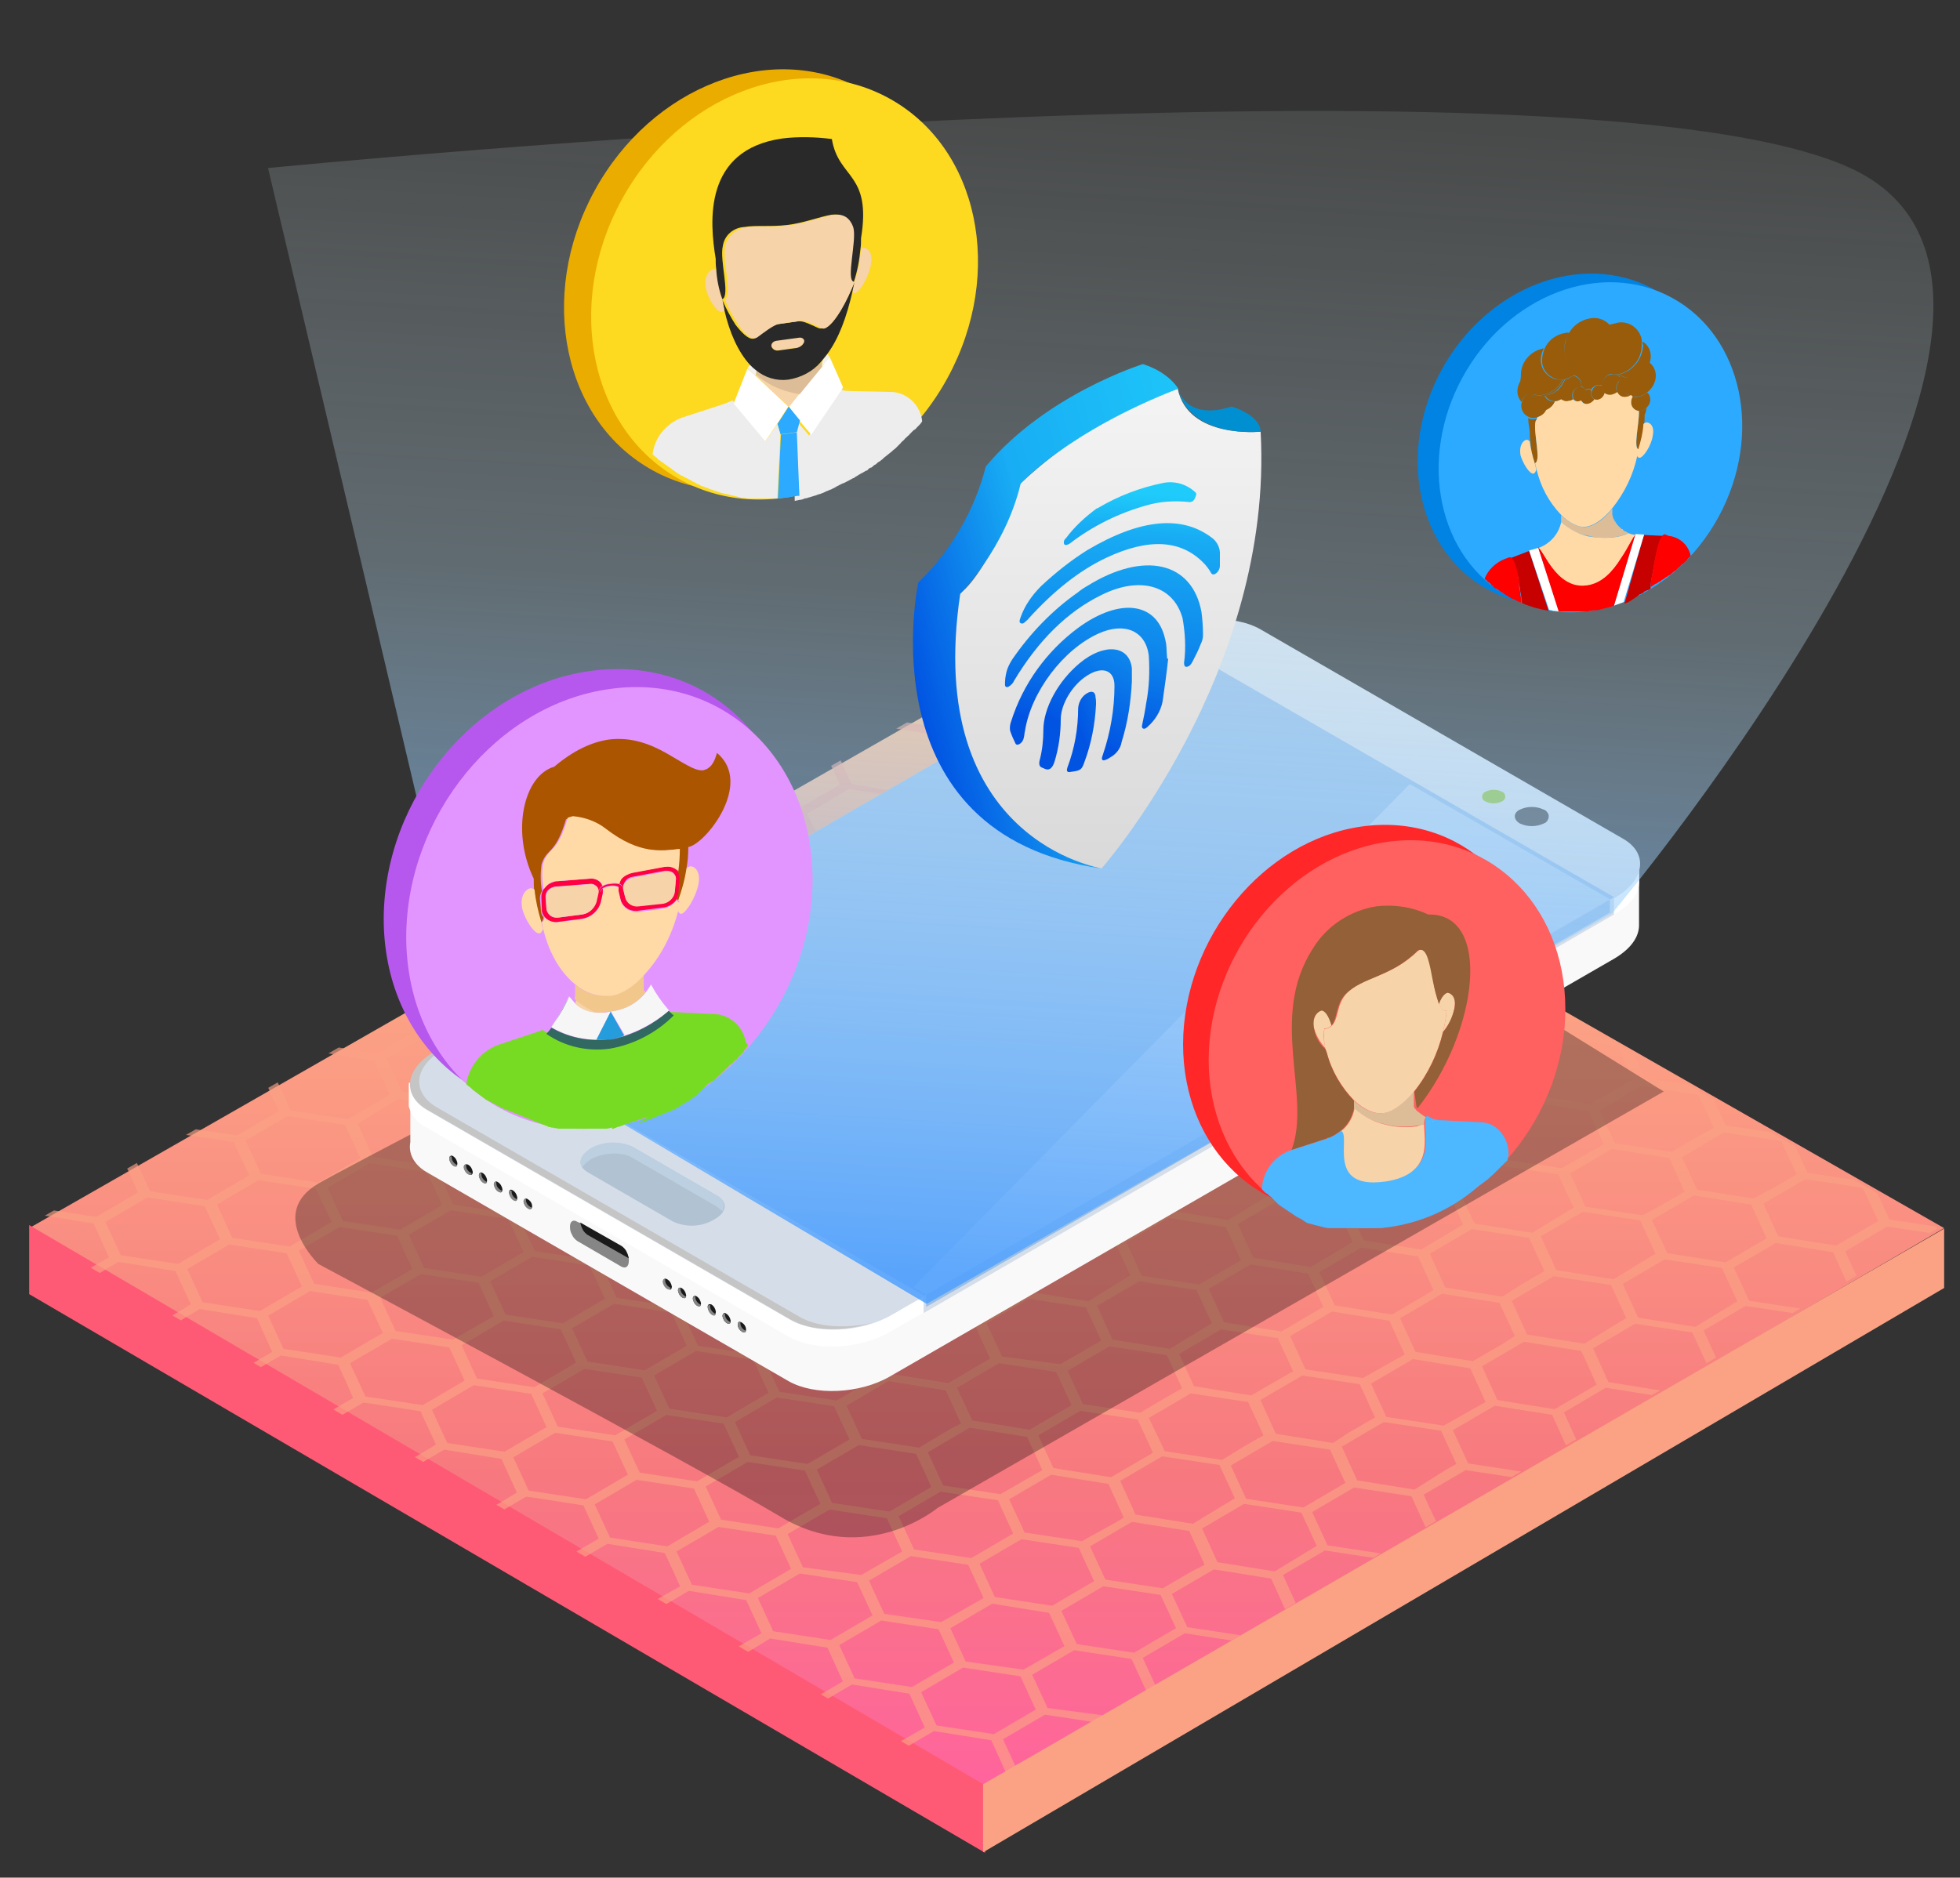 <?xml version="1.0" encoding="utf-8"?>
<!-- Generator: Adobe Illustrator 22.1.0, SVG Export Plug-In . SVG Version: 6.00 Build 0)  -->
<svg version="1.1" id="Layer_1" xmlns="http://www.w3.org/2000/svg" xmlns:xlink="http://www.w3.org/1999/xlink" x="0px" y="0px"
	 viewBox="0 0 383 367" style="enable-background:new 0 0 383 367;" xml:space="preserve">
<rect x="0" y="0" width="383" height="367" fill="#333333" stroke="none"/>
<style type="text/css">
	.st0{fill:url(#SVGID_1_);}
	.st1{fill:#FF5A75;}
	.st2{fill:#FBA284;}
	.st3{opacity:0.65;clip-path:url(#SVGID_3_);}
	.st4{opacity:0.3;enable-background:new    ;}
	.st5{fill:url(#SVGID_4_);}
	.st6{fill:#1A1A1A;}
	.st7{fill:#868686;}
	.st8{fill:url(#SVGID_5_);}
	.st9{fill:#D5DEE8;}
	.st10{fill:#C6C5C5;}
	.st11{fill:#98BEE5;}
	.st12{fill:#4C4C4D;}
	.st13{fill:#94C43D;}
	.st14{fill:#B1C2D2;}
	.st15{fill:#BCD0E1;}
	.st16{opacity:0.32;fill:#FFFFFF;enable-background:new    ;}
	.st17{opacity:0.857;fill:url(#SVGID_6_);enable-background:new    ;}
	.st18{fill:#0083E3;}
	.st19{fill:#2CAAFF;}
	.st20{fill:#C3A79E;}
	.st21{fill:#C70000;}
	.st22{fill:#FFFFFF;}
	.st23{fill:#F6D3A9;}
	.st24{opacity:0.102;enable-background:new    ;}
	.st25{fill:#985C0B;}
	.st26{fill:#FFDAA7;}
	.st27{fill:#DDBD98;}
	.st28{fill:#FF0000;}
	.st29{fill:#FF2727;}
	.st30{fill:#FF6060;}
	.st31{fill:#4DB7FF;}
	.st32{fill:#845631;}
	.st33{fill:#936037;}
	.st34{clip-path:url(#SVGID_8_);}
	.st35{fill:#8247A1;}
	.st36{fill:#80469F;}
	.st37{fill:#7F469E;}
	.st38{fill:#B658ED;}
	.st39{fill:#E395FF;}
	.st40{fill:#F6F6F6;}
	.st41{fill:#259CDB;}
	.st42{fill:#78DB23;}
	.st43{fill:#316861;}
	.st44{fill:#F2C78C;}
	.st45{fill:#FF0040;}
	.st46{fill:#AC5500;}
	.st47{fill:#EBAC00;}
	.st48{fill:#FDD920;}
	.st49{fill:#EDEDED;}
	.st50{fill:#D9D9D9;}
	.st51{fill:#F2F2F2;}
	.st52{fill:#292929;}
	.st53{fill:url(#SVGID_9_);}
	.st54{fill:#0090D2;}
	.st55{fill:url(#SVGID_10_);}
	.st56{fill:url(#SVGID_11_);}
	.st57{fill:url(#SVGID_12_);}
	.st58{fill:url(#SVGID_13_);}
	.st59{fill:url(#SVGID_14_);}
	.st60{fill:url(#SVGID_15_);}
	.st61{fill:url(#SVGID_16_);}
</style>
<g transform="translate(-743 -3639.558)">
	<g transform="translate(743 3726.802)">
		
			<linearGradient id="SVGID_1_" gradientUnits="userSpaceOnUse" x1="-293.909" y1="610.364" x2="-293.909" y2="609.364" gradientTransform="matrix(374.214 0 0 -216.244 110177.539 132033.516)">
			<stop  offset="0" style="stop-color:#FFBF88"/>
			<stop  offset="0.719" style="stop-color:#F7797F"/>
			<stop  offset="1" style="stop-color:#FF649D"/>
		</linearGradient>
		<path class="st0" d="M5.7,152.8l187-107l187.2,107L192.7,262.1L5.7,152.8z"/>
		<path class="st1" d="M5.7,165.7v-13.5l186.8,109.5v13.2L5.7,165.7z"/>
		<path class="st2" d="M379.9,164.5v-11.6L192.1,261.5v13.3L379.9,164.5z"/>
		<g>
			<defs>
				<path id="SVGID_2_" d="M472.1,147.6l-3.8-8l0,0l-12.6-2l-3.4-7.2l0,0l-12.6-1.9l-3.4-7.2l-12.6-2l-3.4-7.2l0,0l-12.6-2l-3.4-7.2
					l0,0l-12.6-2l-3.4-7.2l-12.6-1.9l-3.4-7.3l0,0l-12.6-2l-3.4-7.2l-12.6-2l-3.4-7.2L328,64.3l-3.4-7.2l0,0l-12.6-2l-3.4-7.2
					L296,46l-3.4-7.2l-12.6-2l-3.4-7.2l-12.6-2l-3.4-7.2l-12.6-2l-3.4-7.2l-12.6-2l-3.4-7.2L214.8,0l-9.1,5.2l-12.6-1.9L183,9.1
					l3.4,7.2l-8.2,4.8l-12.6-2L155.5,25l3.4,7.2l-8.2,4.8l-12.6-2l-10.1,5.9l3.4,7.2l-8.2,4.8l-12.6-2l-10.1,5.9l3.4,7.2l-8.2,4.8
					l-12.6-2l-10.1,5.9l3.4,7.2l-8.2,4.8l-12.6-2l-10.1,5.9l3.4,7.2l-8.2,4.8l-12.6-2l-10.1,5.9l3.4,7.2l-8.2,4.8l-12.6-2l-10.1,5.9
					l3.4,7.2l-8.2,4.8l-12.6-2l-10.1,5.9l3.4,7.2l-8.2,4.8l-12.6-2l-10.1,5.8l3.8,8l12.6,2l3.4,7.2l0,0l12.6,2l3.4,7.2l12.6,1.9
					l3.4,7.2l12.6,2l3.4,7.3l0,0l12.6,2l3.4,7.2l0,0l12.6,2l3.4,7.2l12.6,2l3.4,7.3l12.6,2l3.4,7.2l12.6,2l3.4,7.2l12.6,2l3.4,7.2
					l12.6,2l3.4,7.2l12.6,2l3.4,7.2l12.6,2l3.4,7.2l12.6,2l3.4,7.2l12.6,2l3.4,7.2l12.6,2l3.4,7.2l13.9,2.2l6.7-3.9l3.4-2l-3.4-7.2
					l8.2-4.8l12.6,2l7.2-4.3l2.9-1.7l-3.4-7.2l8.2-4.8l12.8,2.6l10.1-5.9l-3.4-7.2l8.2-4.8l12.6,2l10.1-5.9l-3.4-7.2l8.2-4.8l12.6,2
					l7.2-4.1l2.9-1.7l-3.4-7.2l8.2-4.8l12.6,2l0.5-0.2l9.6-5.6l-3.4-7.2l8.2-4.8l12.6,2l3.8-2.2l6.3-3.7l-3.4-7.2l8.2-4.8l12.6,2
					l10.1-5.9l-3.4-7.2l8.2-4.8l12.6,2l5.9-3.4l4.3-2.4l-3.4-7.2l8.2-4.8l12.6,2l10.1-5.9l-3.4-7.2L472.1,147.6z M466.4,140.6l3,6.5
					l-8.2,4.8l-11.2-1.7l-3-6.5l8.2-4.8L466.4,140.6z M387.7,185.4l-2.9,1.7l-11.2-1.7l-3-6.5l8.2-4.8l5.6,0.9l5.6,0.9l1.5,3.3
					l1.5,3.3L387.7,185.4z M357.4,203.1l-5.6-0.9l-5.6-0.9l-1.5-3.3l-1.5-3.3l8.2-4.8l11.2,1.7l3,6.5l-2.7,1.6L357.4,203.1z
					 M46,109.2l5.6,0.9l5.6,0.9l1.5,3.3l1.5,3.3l-2.9,1.7l-5.2,3l-11.2-1.7l-3-6.5L46,109.2z M100.9,77.2l5.6,0.9l5.6,0.9l1.5,3.3
					l1.5,3.3l-8.2,4.8l-11.2-1.7l-3-6.5L100.9,77.2z M120.1,66.1l8.2-4.8l11.2,1.7l3,6.5l-4.8,2.8l-3.4,2l-5.6-0.9l-5.6-0.9
					l-1.5-3.3L120.1,66.1z M141.7,62.7l8.2-4.8l11.2,1.7l3,6.5l-8.2,4.8l-5.6-0.9l-5.6-0.9l-1.5-3.3L141.7,62.7z M155.6,45.4
					l5.6,0.9l5.6,0.9l1.5,3.3l1.5,3.3l-5.1,3l-2.9,1.7l-11.2-1.7l-3-6.5L155.6,45.4z M183.1,29.4l5.6,0.9l5.6,0.9l1.5,3.3l1.5,3.3
					l-8.2,4.8l-11.2-1.7l-3-6.5L183.1,29.4z M210.5,13.5l5.6,0.9l5.6,0.9l1.5,3.3l1.5,3.3l-5.5,3.2l-2.7,1.6l-11.2-1.7l-3-6.5
					L210.5,13.5z M237.6,24.5l1.5,3.3l1.5,3.3l-1.7,1l-6.5,3.8l-11.2-1.7l-3-6.5l8.2-4.8l5.6,0.9L237.6,24.5z M253.6,33.7l0.4,0.9
					l2.6,5.6l-2.4,1.3l-5.7,3.3l-11.2-1.7l-3-6.5l8.2-4.8l5.6,0.9L253.6,33.7z M269.4,42.8l1.5,3.3l1.5,3.3l-8.2,4.8L253,52.4
					l-3-6.5l8.2-4.8l5.6,0.9L269.4,42.8z M285.4,52.1l1.5,3.3l1.5,3.3l-1.8,1l-6.3,3.7l-11.2-1.7l-3-6.5l8.2-4.8l5.6,0.9L285.4,52.1
					z M301.4,61.2l0.2,0.5l2.8,6l-2,1.1l-6.2,3.5L285,70.6l-3-6.5l8.2-4.8l1.6,0.2L301.4,61.2z M317.2,70.5l1.5,3.3l1.5,3.3l-1.8,1
					l-6.3,3.7l-11-1.8l-3-6.5l8.2-4.8l5.6,0.9L317.2,70.5z M333.2,79.6l1.5,3.2l1.5,3.3l-8.2,4.8l-11.2-1.7l-3-6.5l8.2-4.8l1.6,0.2
					L333.2,79.6z M349.1,88.8l1.5,3.2l1.5,3.3l-2.4,1.3l-5.7,3.3l-11.2-1.7l-3-6.5l8.2-4.8l5.6,0.9L349.1,88.8z M365,98.1l1.5,3.2
					l1.5,3.3l-5.5,3.2l-2.7,1.6l-11.2-1.7l-3-6.5l8.2-4.8l5.6,0.9L365,98.1z M381,107.2l1.5,3.3l1.5,3.3l-8.2,4.8l-11.2-1.7l-3-6.5
					l8.2-4.8l5.6,0.9L381,107.2z M396.9,116.5l1.5,3.3l1.5,3.3l-1.7,1l-6.5,3.8l-11.2-1.7l-3-6.5l8.2-4.8l5.6,0.9L396.9,116.5z
					 M412.9,125.6l1.5,3.3l1.5,3.3l-8,4.6l-0.1,0.1l-11.2-1.7l-3-6.5l8.2-4.8l5.6,0.9L412.9,125.6z M428.8,134.8l1.5,3.3l1.5,3.3
					l-6.8,3.9l-1.3,0.7l-11.2-1.7l-3-6.5l8.2-4.8l5.6,0.9L428.8,134.8z M401.4,158.9l-5.1,3l-11.2-1.7l-3-6.5l8.2-4.8l5.6,0.9
					l5.6,0.9l0,0l1.5,3.3l1.5,3.2L401.4,158.9z M182.7,276.9l-11.2-1.7l-3-6.5l8.2-4.8l5.6,0.9l5.6,0.9l1.5,3.3l1.5,3.3l-3.9,2.3
					L182.7,276.9z M150.9,258.4l-11.2-1.7l-3-6.5l8.2-4.8l5.6,0.9l5.6,0.9l1.5,3.3l1.5,3.3l-7.2,4.1L150.9,258.4z M134.9,249.3
					l-11.2-1.7l-3-6.5l8.2-4.8l9.6,1.5l1.6,0.2l1.5,3.3l1.5,3.3l-6.8,3.9L134.9,249.3z M118.9,240l-11.2-1.7l-3-6.5l8.2-4.8l5.6,0.9
					l5.6,0.9l1.5,3.2l1.5,3.3l-6.8,3.9L118.9,240z M71.1,212.5l-11.2-1.7l-3-6.5l8.2-4.8l10.2,1.6l1,0.1l1.5,3.3l1.5,3.3l-3.5,2.1
					L71.1,212.5z M55.3,203.2L44,201.5l-3-6.5l8.2-4.8l5.6,0.9l5.6,0.9l2.6,5.6l0.4,0.9l-3.9,2.3L55.3,203.2z M7.4,175.6l-11.2-1.7
					l-3-6.5l8.2-4.8l5.6,0.9l5.6,0.9l1.5,3.3l1.5,3.3l-6.2,3.7L7.4,175.6z M62,118.3l5.6,0.9l5.6,0.9l1.5,3.3l1.5,3.3l-8.2,4.8
					l-11.2-1.7l-3-6.5L62,118.3z M75.5,119.7l8.2-4.8l11.2,1.7l3,6.5l-8.2,4.8l-5.6-0.9l-5.6-0.9l-1.5-3.3L75.5,119.7z M87,94.5
					l8.2-4.8l11.2,1.7l3,6.5l-8.2,4.8l-5.6-0.9L90,101l-1.5-3.3L87,94.5z M116.7,86.5l5.6,0.9l5.6,0.9l0,0l1.5,3.3l1.5,3.3l-8.2,4.8
					l-11.2-1.7l-3-6.5L116.7,86.5z M130.3,87.8l8.2-4.8l5.6,0.9l5.6,0.9l0,0l1.5,3.3l1.5,3.3l-4.4,2.6l-3.8,2.2l-5.6-0.9l-5.6-0.9
					l-1.5-3.3L130.3,87.8z M136,75.3l8.2-4.8l11.2,1.7l3,6.5l-2.7,1.6l-5.5,3.2l-5.6-0.9l-5.6-0.9l-1.5-3.3L136,75.3z M157.7,71.8
					l8.2-4.8l11.2,1.7l3,6.5L172,80l-5.6-0.9l-5.6-0.9l-1.5-3.3L157.7,71.8z M169.2,46.7l8.2-4.8l11.2,1.7l3,6.5l-8.2,4.8h-0.1
					l-11-1.7L169.2,46.7L169.2,46.7z M199.1,38.7l5.6,0.9l5.6,0.9l0,0l1.5,3.3l1.5,3.3l-4.8,2.8l-3.4,2L193.8,50l-3-6.5L199.1,38.7z
					 M212.6,40l8.2-4.8L232,37l3,6.5l-8.2,4.8l-5.6-0.9l-5.6-0.9l-1.5-3.3L212.6,40z M385.5,149.8l-5.1,3l-11.2-1.7l-3-6.5l8.2-4.8
					l5.6,0.9l5.6,0.9l0,0l1.5,3.3l1.5,3.3L385.5,149.8z M355.9,167l-2.9,1.7l-11.2-1.7l-3-6.5l8.2-4.8l5.6,0.9l5.6,0.9l1.5,3.3
					l1.5,3.3L355.9,167z M325.5,184.7l-5.6-0.9l-5.6-0.9l-1.5-3.3l-1.5-3.3l8.2-4.8l11.2,1.7l3,6.5l-2.7,1.6L325.5,184.7z
					 M108.8,218.3l-11.2-1.7l-3-6.5l8.2-4.8l1.6,0.2l9.6,1.5l1.5,3.2l1.5,3.3l-4,2.3L108.8,218.3z M77.9,127.5l5.6,0.9l5.6,0.9
					l0.5,0.9l2.6,5.6l-7.4,4.4l-0.7,0.4l-11.2-1.7l-3-6.5L77.9,127.5z M102.9,103.8l8.2-4.8l11.2,1.7l3,6.5l-0.2,0.1l-7.9,4.6
					l-5.6-0.9l-5.6-0.9l-1.5-3.3L102.9,103.8z M132.7,95.6l5.6,0.9l5.6,0.9l0,0l0.1,0.1l2.9,6.3l-8.2,4.8l-11.2-1.7l-3-6.5
					L132.7,95.6z M152,84.4l8.2-4.8l11.2,1.7l3,6.5l-4.3,2.4l-3.9,2.3l-9.6-1.5l-1.6-0.2l-1.5-3.3L152,84.4z M185.1,56l8.2-4.8
					l11.2,1.7l3,6.5l-1.8,1.1l-6.3,3.7h-0.1l-11-1.7L185.1,56L185.1,56z M214.9,47.8l5.6,0.9l5.6,0.9l0,0l0.1,0.1l2.9,6.3l-3.3,2
					l-4.9,2.8L209.8,59l-3-6.5L214.9,47.8z M236.6,44.5l11.2,1.7l3,6.5l-8.2,4.8l-5.6-0.9l-5.6-0.9l-1.5-3.2l-1.5-3.3L236.6,44.5z
					 M260.4,67.6l8.2-4.8l11.2,1.7l3,6.5l-8.2,4.8l-1.6-0.2l-9.6-1.5l-1.5-3.2L260.4,67.6z M292.2,86l8.2-4.8l11.2,1.7l3,6.5
					l-8.2,4.8l-1.6-0.2l-9.6-1.5l-1.5-3.2L292.2,86z M321.8,104.8L321.8,104.8l1.5,3.3l1.5,3.3l-8.2,4.8l-11.2-1.7l-3-6.5l8.2-4.8
					l5.6,0.9L321.8,104.8L321.8,104.8z M337.6,113.9L337.6,113.9l1.5,3.3l1.5,3.3l-5.7,3.4l-2.3,1.3l-11.2-1.7l-3-6.5l8.2-4.8
					l5.6,0.9L337.6,113.9L337.6,113.9z M353.6,123.2L353.6,123.2l1.5,3.3l1.5,3.3l-4.3,2.4l-3.9,2.2l-11.2-1.7l-3-6.5l8.2-4.8
					l5.6,0.9L353.6,123.2z M369.6,132.3L369.6,132.3l1.5,3.3l1.5,3.3l-3.7,2.2l-4.5,2.6l-11.2-1.7l-3-6.5l8.2-4.8l5.6,0.9
					L369.6,132.3z M347.5,154.4l-2.9-6.3v-0.1l8.2-4.8l11.2,1.7l3,6.5l-8.2,4.8h-0.1L347.5,154.4z M232.7,220l-5.5,3.2l-11.2-1.7
					l-3-6.5l8.2-4.8l5.6,0.9l5.6,0.9l1.5,3.3l1.5,3.3L232.7,220z M172.5,255l-11.2-1.7l-3-6.5l8.2-4.8l5.6,0.9l5.6,0.9l1.5,3.3
					l1.5,3.3l-6.8,3.9L172.5,255z M140.6,236.7l-11.2-1.7l-3-6.5l8.2-4.8l5.6,0.9l5.6,0.9l1.5,3.2l1.5,3.3l-6.8,3.9L140.6,236.7z
					 M77,199.9l-11.2-1.7l-3-6.5l8.2-4.8l1.6,0.2l9.6,1.5l0.2,0.5l2.8,6l-3.5,2.1L77,199.9z M93.8,136.7l5.6,0.9l5.6,0.9l1.5,3.3
					l1.5,3.3l-8.2,4.8l-11.2-1.7l-3-6.5L93.8,136.7z M127,108.2l11.2,1.7l3,6.5l-2.7,1.6l-5.5,3.2l-5.6-0.9l-5.6-0.9l-1.5-3.2
					l-1.5-3.3L127,108.2z M168,93.7l8.2-4.8l11.2,1.7l3,6.5l-8.2,4.8l-5.6-0.9l-5.6-0.9l-1.5-3.2L168,93.7z M193.6,76.7L182.3,75
					l-3-6.5l8.2-4.8l5.6,0.9l5.6,0.9l0.5,0.9l2.6,5.6l-5.7,3.3L193.6,76.7z M262.7,75.5h0.2l10.9,1.7l3,6.5l-4.5,2.6l-3.7,2.1
					l-11.2-1.7l-3-6.5L262.7,75.5z M342.7,147h-0.1l-11-1.7l-2.9-6.3v-0.1l8.2-4.8l11.2,1.7l3,6.5l-5,2.9L342.7,147z M293.7,175.4
					l-5.9,3.4l-5.6-0.9l-5.6-0.9l-1.5-3.3l-1.5-3.3l8.2-4.8l5.6,0.9l5.6,0.9l0,0l1.5,3.2l1.5,3.3L293.7,175.4z M98.6,196.5
					l-11.2-1.7l-3-6.5l8.2-4.8l11.2,1.7l3,6.5L98.6,196.5z M88.1,149.3l11.2,1.7l3,6.5l-8.2,4.8l-11.2-1.7l-3-6.5L88.1,149.3z
					 M123.3,147.2l8.2-4.8l11.2,1.7l3,6.5l-8.2,4.8h-0.2l-10.9-1.7l-1.5-3.2L123.3,147.2z M162.2,106.2l8.2-4.8l5.6,0.9l5.6,0.9
					l1.5,3.2l1.5,3.2l-2.2,1.2l-6,3.4l-5.6-0.9l-5.6-0.9l-1.5-3.2L162.2,106.2z M183.8,102.8l8.2-4.8l11.2,1.7l3,6.5l-6.2,3.7
					l-1.8,1.1l-5.6-0.9l-5.6-0.9l-1.5-3.2L183.8,102.8z M205.5,99.5l8.2-4.8l11.2,1.7l3,6.5l-8.2,4.8l-1.6-0.2l-9.6-1.5l-1.5-3.2
					L205.5,99.5z M209.5,85.9l-11.2-1.7l-3-6.5l8.2-4.8l5.6,0.9l5.6,0.9l1.5,3.3l1.5,3.2l-4.4,2.6L209.5,85.9z M217,74.4l8.2-4.8
					l11.2,1.7l3,6.5l-7.7,4.5l-0.5,0.2l-2.9-0.5l-8.3-1.3L217,74.4L217,74.4z M271.1,96.2L263,101l-2.9-0.5l-8.3-1.3l-2-4.1
					l-1.1-2.3l8.2-4.8l11.2,1.7L271.1,96.2z M330,135.9l-3.3,2h-0.1l-11-1.7l-2-4l-1.1-2.4l8.2-4.8l11.2,1.7l3,6.5L330,135.9z
					 M308.1,139.4l-2.9,1.7l-11.2-1.7l-3-6.5l8.2-4.8l5.6,0.9l5.6,0.9l1.5,3.2l1.5,3.3L308.1,139.4z M278.5,165.9l-6.5,3.8l-5.6-0.9
					l-5.6-0.9l-0.4-0.9l-2.6-5.6l8.2-4.8l10.9,1.7h0.2l1.5,3.3l1.5,3.3L278.5,165.9z M152.1,211.5l-11.2-1.7l-3-6.5l8.2-4.8
					l11.2,1.7l3,6.5l-4,2.3L152.1,211.5z M93.2,182.2l-3-6.5l8.2-4.8l11.2,1.7l3,6.5l-8.2,4.8L93.2,182.2z M136.9,156.8l0.2,0.5
					l2.8,6l-1.7,1l-6.5,3.8l-11.2-1.7l-3-6.5l8.2-4.8l1.6,0.2L136.9,156.8z M150.8,131.4l8.2-4.8l11.2,1.7l3,6.5l-5.4,3.2l-2.7,1.6
					l-1.6-0.2l-9.6-1.5l-1.5-3.2L150.8,131.4z M178.1,115.4l8.2-4.8l5.6,0.9l5.6,0.9l2.9,6.3l0.1,0.1l-4.4,2.6l-3.8,2.2l-1.6-0.2
					l-9.6-1.5l-1.5-3.2L178.1,115.4z M221.5,108.7l8.2-4.8l11.2,1.7l3,6.5l-8.2,4.8l-5.6-0.9l-5.6-0.9l-0.2-0.5L221.5,108.7z
					 M219.4,82.2l5.6,0.9l5.6,0.9l1.5,3.3l1.5,3.3l-8.2,4.8l-11.2-1.7l-3-6.5L219.4,82.2z M246.5,93.1l0.2,0.5l2.8,6l-8.2,4.8
					l-11.2-1.7l-3-6.5l8.2-4.8l1.6,0.2L246.5,93.1z M262.5,102.3l1.5,3.3l1.5,3.3l-2.3,1.3l-5.9,3.4L246,112l-3.1-6.5l8.2-4.8
					l5.6,0.9L262.5,102.3z M278.3,111.5l1.5,3.2l1.5,3.3l-8.2,4.8l-11.2-1.7l-3-6.5l8.2-4.8l1.6,0.2L278.3,111.5z M294.3,120.7
					l1.5,3.2l1.5,3.3l-1.8,1.1l-6.3,3.7l-11.2-1.7l-3.1-6.5l8.2-4.8l5.6,0.9L294.3,120.7z M260.9,157.6l-4.8,2.8l-5.6-0.9l-5.6-0.9
					l-1.5-3.3l-1.5-3.3l8.2-4.8l5.6,0.9l5.6,0.9l0,0l1.5,3.2l1.5,3.3L260.9,157.6z M185.8,192l-6.2,3.7l-11.2-1.7l-3-6.5l8.2-4.8
					l5.6,0.9l5.6,0.9l1.5,3.2l1.5,3.3L185.8,192z M157.8,198.9l-11.2-1.7l-3-6.5l8.2-4.8l11.2,1.7l3,6.5L157.8,198.9z M126,180.6
					l-11.2-1.7l-3-6.5l8.2-4.8l11.2,1.7l3,6.5L126,180.6z M141.6,164.3l5.6,0.9l5.6,0.9l1.5,3.3l1.5,3.3l-8.2,4.8l-11.2-1.7l-3-6.5
					L141.6,164.3z M155.1,165.6l8.2-4.8l11.2,1.7l3,6.5l-8.3,4.8h-0.2l-10.9-1.7l-1.5-3.2L155.1,165.6z M202.2,119.9l11.2,1.7
					l1.5,3.2l1.5,3.2l-1.3,0.9l-6.8,3.9l-5.6-0.9L197,131l-0.2-0.5l-2.8-6L202.2,119.9z M215.8,121.2l8.2-4.8l11.2,1.7l3,6.5
					l-6.6,3.9l-1.6,0.9l-5.6-0.9l-5.6-0.9l-1.5-3.2L215.8,121.2z M237.4,117.8l8.2-4.8l11.2,1.7l3,6.5l-8.2,4.8l-1.6-0.2l-9.6-1.5
					l-1.5-3.2L237.4,117.8z M240,151.2l-5.6-0.9l-5.6-0.9l-1.5-3.3l-1.5-3.3l8.2-4.8l5.6,0.9l5.6,0.9l1.5,3.2l1.5,3.3l-1.3,0.7
					L240,151.2z M179.9,168.8l-3-6.5l8.2-4.8l11.2,1.7l3,6.5l-8.2,4.8L179.9,168.8z M182.6,149.8l8.2-4.8l11.2,1.7l3,6.5l-5.1,2.9
					l-3,1.7l-1.6-0.2l-9.6-1.5l-1.5-3.2L182.6,149.8z M218.1,129l5.6,0.9l5.6,0.9l2.9,6.3l0.1,0.1l-7.7,4.5l-0.4,0.2l-1.6-0.2
					l-9.6-1.5l-1.5-3.2l-1.5-3.3L218.1,129z M207.6,134.2l1.5,3.2l1.5,3.2l-8.2,4.8l-11.2-1.7l-3-6.5l8.2-4.8l5.6,0.9L207.6,134.2z
					 M212.7,167.1l-5.6-0.9l-5.6-0.9l-1.5-3.3l-1.5-3.3l8.2-4.8l11.2,1.7l3,6.5l-0.5,0.2L212.7,167.1z M218.4,154.5l-11.2-1.7
					l-3-6.5l8.2-4.8h0.2l10.9,1.7l1.5,3.2l1.5,3.3L218.4,154.5z M245.9,138.7l-5.6-0.9l-5.6-0.9l-2.6-5.6l-0.4-0.9l8.2-4.8l11.2,1.7
					l3,6.5L245.9,138.7z M191.6,125l3,6.5l-8.2,4.8l-11.2-1.7l-3-6.5l8.2-4.8h0.2L191.6,125z M174.8,135.7l11.2,1.7l3,6.5l-1.7,1
					l-6.5,3.8l-5.6-0.9l-5.6-0.9l-0.2-0.5l-2.8-6L174.8,135.7z M169.1,148.3l11.2,1.7l3,6.5l-7.7,4.4l-0.5,0.2l-11.2-1.7l-3-6.5
					L169.1,148.3z M171.7,181.7l-8.2,4.8l-11.2-1.7l-3-6.5l8.2-4.8l1.6,0.2l9.6,1.5l1.5,3.2L171.7,181.7z M185.3,183.1l-5.6-0.9
					l-5.6-0.9l-1.5-3.2l-1.5-3.2l8.2-4.8l11.2,1.7l3,6.5L185.3,183.1z M195.8,177.9l-3-6.5l8.2-4.8l11.2,1.7l3,6.5l-4,2.3l-4,2.3
					L195.8,177.9z M228.6,176.4l-5.6-0.9l-5.6-0.9l-1.5-3.3l-1.5-3.3l8.2-4.8l11.2,1.7l3,6.5L228.6,176.4z M234.3,163.8l-11.2-1.7
					l-3-6.5l8.2-4.8l5.6,0.9l5.6,0.9l1.5,3.2l1.5,3.3L234.3,163.8z M261.7,147.8l-5.6-0.9l-5.6-0.9l-1.5-3.3l-1.5-3.3l8.2-4.8
					l11.2,1.7l3,6.5l-4.8,2.8L261.7,147.8z M267.5,135.3l-5.6-0.9l-5.6-0.9l-1.5-3.3l-1.5-3.2l8.2-4.8l11.2,1.7l3.1,6.5L267.5,135.3
					z M208,107.3l11.2,1.7l3.1,6.5l-4.4,2.6l-3.7,2.2l-10.2-1.6l-1-0.1l-2.6-5.6l-0.4-0.9L208,107.3z M175.8,115.7l1.5,3.2l1.5,3.2
					l-8.2,4.8l-11.2-1.7l-3-6.5l8.2-4.8l5.6,0.9L175.8,115.7z M153.1,139.2l11.2,1.7l3,6.5l-6.1,3.5l-2,1.2l-11.2-1.7l-3-6.5
					L153.1,139.2z M147.3,151.7l11.2,1.7l3,6.5l-8.2,4.8l-5.6-0.9l-5.6-0.9l-3-6.5L147.3,151.7z M104,158.4l11.2,1.7l3,6.5l-8.2,4.8
					l-11.2-1.7l-3-6.5L104,158.4z M114.2,180.3l11.2,1.7l3,6.5l-8.2,4.8l-11.2-1.7l-3-6.5L114.2,180.3z M130.8,188.1l-3-6.5l8.2-4.8
					l11.2,1.7l3,6.5l-8.2,4.8L130.8,188.1z M156.9,219.1l-3-6.5l8.2-4.8l11.2,1.7l3,6.5l-4,2.3l-4,2.3L156.9,219.1z M173.8,208.2
					l-11.2-1.7l-3-6.5l8.2-4.8l11.2,1.7l3,6.5L173.8,208.2z M195.5,204.8l-11.2-1.7l-3-6.5l8.2-4.8l5.6,0.9l5.6,0.9l1.5,3.2l1.5,3.3
					L195.5,204.8z M201.2,192.2l-5.6-0.9l-5.6-0.9l-1.5-3.2l-1.5-3.2l8.2-4.8l11.2,1.7l3,6.5L201.2,192.2z M222.8,188.9l-11.2-1.7
					l-3-6.5l8.2-4.8l11.2,1.7l3,6.5l-4,2.3L222.8,188.9z M244.5,185.5l-5.6-0.9l-5.6-0.9L233,183l-2.6-5.6l8.2-4.8l11.1,1.7l3,6.5
					l-0.4,0.2L244.5,185.5z M239.2,171.2l-3-6.5l8.2-4.8l5.6,0.9l5.6,0.9l0,0l1.5,3.2l1.5,3.3l-8.2,4.8L239.2,171.2z M277.7,157
					l-5.6-0.9l-5.6-0.9L265,152l-1.5-3.3l8.2-4.8l11.2,1.7l3,6.5l-2.7,1.6L277.7,157z M283.5,144.4l-5.6-0.9l-5.6-0.9l-1.5-3.3
					l-1.5-3.3l8.2-4.8l11.2,1.7l3,6.5L283.5,144.4z M313.9,126.7l-3.2,1.8h-0.1l-11-1.7l-2.2-4.8l-0.7-1.7l8.2-4.8l11.2,1.7l3,6.5
					L313.9,126.7z M294.9,119.3h-0.1l-11-1.7l-2.3-4.8l-0.7-1.7l8.2-4.8l11.2,1.7l3,6.5L294.9,119.3z M282.1,108.3l-3,1.8h-0.1
					l-11.1-1.7l-2.9-6.3V102l8.2-4.8l11.2,1.7l3,6.5L282.1,108.3z M247.1,91.7L247.1,91.7L235.9,90l-2.9-6.3v-0.1l8.2-4.8l11.2,1.7
					l3,6.5L247.1,91.7z M142.9,117.5l11.2,1.7l3,6.5l-8.2,4.8l-5.6-0.9l-5.6-0.9l-1.5-3.2l-1.5-3.3L142.9,117.5z M137.2,130
					l11.2,1.7l3,6.5l-7.7,4.4l-0.5,0.2l-11.2-1.7l-3-6.5L137.2,130z M120.9,147.6l1.5,3.3l1.5,3.3l-8.2,4.8l-11.2-1.7l-3-6.5
					l8.2-4.8l5.6,0.9L120.9,147.6z M82.3,161.8l11.2,1.7l3,6.5l-4,2.3l-4,2.3l-11.2-1.7l-3-6.5L82.3,161.8z M76.6,174.4l11.2,1.7
					l3,6.5l-8.2,4.8l-11.2-1.7l-3-6.5L76.6,174.4z M125,200.6l-3-6.5l8.2-4.8l11.2,1.7l3,6.5l-8.2,4.8L125,200.6z M140.4,211.2
					l11.2,1.7l3,6.5l-8.2,4.8l-11.2-1.7l-3-6.5L140.4,211.2z M162.3,233.3l-11.2-1.7l-3-6.5l8.2-4.8l11.2,1.7l3,6.5L162.3,233.3z
					 M172.8,228.2l-3-6.5l8.2-4.8l11.2,1.7l3,6.5l-4,2.3l-4.3,2.4L172.8,228.2z M189.8,217.3l-11.2-1.7l-3-6.5l8.2-4.8l11.2,1.7
					l3,6.5L189.8,217.3z M211.4,214l-11.2-1.7l-3-6.5l8.2-4.8l5.6,0.9l5.6,0.9l1.5,3.3l1.5,3.3l-1.5,0.9L211.4,214z M217.1,201.5
					l-5.6-0.9l-5.6-0.9l-0.1-0.1l-2.9-6.3l8.2-4.8l11.2,1.7l3,6.5L217.1,201.5z M238.8,198.1l-11.2-1.7l-3.1-6.5l8.2-4.8l11.2,1.7
					l3,6.5l-4,2.3L238.8,198.1z M248.7,194.4l11.2,1.7l3,6.5l-8.2,4.8l-11.2-1.7l-3-6.5L248.7,194.4z M260.5,194.8l-5.6-0.9
					l-5.6-0.9l-1.5-3.3l-1.5-3.3l8.2-4.8l11.2,1.7l3,6.5l-5.2,3L260.5,194.8z M266.3,182.1l-11.2-1.7l-3-6.5l8.2-4.8l5.6,0.9
					l5.6,0.9l1.5,3.3l1.5,3.3L266.3,182.1z M293.6,166.2l-5.6-0.9l-5.6-0.9l-1.5-3.3l-1.5-3.3l8.2-4.8l11.2,1.7l3,6.5l-4.8,2.8
					L293.6,166.2z M299.4,153.7l-5.6-0.9l-5.6-0.9l-0.5-0.9l-2.6-5.6l8.2-4.8l11.2,1.7l3,6.5L299.4,153.7z M321,150.3l-11.2-1.7
					l-3-6.5l8.2-4.8l5.6,0.9l5.6,0.9l1.5,3.3l1.5,3.3l-3.8,2.2L321,150.3z M209.2,60.4l11.2,1.7l3,6.5l-6.5,3.8l-1.6,1l-2.9-0.5
					l-8.3-1.3l-2.9-6.3V65L209.2,60.4z M197.7,85.5l11.2,1.7l3,6.5l-8.2,4.8l-5.6-0.9l-5.6-0.9l-1.5-3.2l-1.5-3.3L197.7,85.5z
					 M161.4,109.8l1.5,3.2l-8.2,4.8l-11.2-1.7l-3-6.5l8.2-4.8l5.6,0.9l5.6,0.9L161.4,109.8z M121.2,120.7l11.2,1.7l3,6.5l-2,1.2
					l-6.1,3.5l-11.2-1.7l-3-6.5L121.2,120.7z M115.5,133.3l11.2,1.7l3,6.5l-8.2,4.8l-5.6-0.9l-5.6-0.9l-1.5-3.2l-1.5-3.3
					L115.5,133.3z M86.4,148.3l-8.2,4.8L67,151.4l-3-6.5l8.2-4.8l11.2,1.7L86.4,148.3z M66.4,152.6l11.2,1.7l3,6.5l-4,2.3l-4,2.3
					l-11.2-1.7l-3-6.5L66.4,152.6z M60.6,165.1l11.2,1.7l3,6.5l-8.2,4.8l-11.2-1.7l-3-6.5L60.6,165.1z M39,168.6l5.6,0.9l5.6,0.9
					l1.5,3.3l1.5,3.3l-8.2,4.8l-11.2-1.7l-3-6.5L39,168.6z M54.9,177.7l5.6,0.9l5.6,0.9l1.5,3.3L69,186l-8.2,4.8L49.6,189l-3-6.5
					L54.9,177.7z M114.5,205.8l-11.2-1.7l-3-6.5l8.2-4.8l11.2,1.7l3,6.5L114.5,205.8z M124.4,202l11.2,1.7l3,6.5l-8.2,4.8l-11.2-1.7
					l-3-6.5L124.4,202z M150.5,233l5.6,0.9l5.6,0.9l1.5,3.3l1.5,3.3l-8.2,4.8l-11.2-1.7l-3-6.5L150.5,233z M178.2,242.5l-11.2-1.7
					l-3-6.5l8.2-4.8l11.2,1.7l3,6.5L178.2,242.5z M188.7,237.5l-3-6.5l8.2-4.8L205,228l3,6.5l-4,2.3l-4,2.3L188.7,237.5z
					 M205.6,226.6l-11.2-1.7l-3-6.5l8.2-4.8l11.2,1.7l3,6.5L205.6,226.6z M233.1,210.6l-5.6-0.9l-5.6-0.9l-1.5-3.3l-1.5-3.3l8.2-4.8
					l11.2,1.7l3,6.5L233.1,210.6z M276.4,203.9l-5.6-0.9l-5.6-0.9l-1.5-3.3l-1.5-3.3l8.2-4.8l11.2,1.7l3,6.5l-1.8,1L276.4,203.9z
					 M282.1,191.4l-11.2-1.7l-3-6.5l8.2-4.8l5.6,0.9l5.6,0.9l1.5,3.3l1.5,3.3L282.1,191.4z M291.1,183.1l-1.5-3.3l8.2-4.8l5.6,0.9
					l5.6,0.9l1.5,3.3l1.5,3.3l-8.2,4.8l-5.6-0.9l-5.6-0.9L291.1,183.1z M309.6,175.4l-5.6-0.9l-5.6-0.9l-1.5-3.3l-1.5-3.3l8.2-4.8
					l11.2,1.7l3,6.5l-2.7,1.6L309.6,175.4z M315.3,162.8l-5.6-0.9l-5.6-0.9l-1.5-3.3l-1.5-3.3l8.2-4.8l11.2,1.7l3,6.5L315.3,162.8z
					 M325.8,157.7l-3-6.5l8.2-4.8l5.6,0.9l5.6,0.9l1.5,3.3l1.5,3.3l-5.1,3l-2.9,1.7L325.8,157.7z M308.8,102.1l-8.2,4.8l-11.2-1.7
					l-3-6.5l8.2-4.8h0.2l10.9,1.7l1.5,3.2L308.8,102.1z M289.8,86.4l1.5,3.2l1.5,3.2l-4.5,2.6l-3.7,2.1l-11.2-1.7l-3-6.5l8.2-4.8
					l5.6,0.9L289.8,86.4z M259.5,71.2l1.5,3.2l-6.5,3.8l-1.7,1l-11.2-1.7l-3-6.5l8.2-4.8l5.6,0.9l5.6,0.9L259.5,71.2z M237,70
					l-11.2-1.7l-3-6.5l8.2-4.8l5.6,0.9l5.6,0.9l1.5,3.2l1.5,3.2L237,70z M181.7,76.3l11.2,1.7l3,6.5l-8.2,4.8l-5.6-0.9l-5.6-0.9
					l-1.5-3.2l-1.5-3.3L181.7,76.3z M154.4,92.3l5.6,0.9l5.6,0.9l1.5,3.2l1.5,3.2l-8.2,4.8l-5.6-0.9l-5.6-0.9l-1.5-3.2l-1.5-3.3
					L154.4,92.3z M105.3,111.6l11.2,1.7l3,6.5l-0.4,0.2l-7.8,4.5l-11.2-1.7l-3-6.5L105.3,111.6z M99.5,124.2l11.2,1.7l3,6.5
					l-8.2,4.8l-5.6-0.9l-5.6-0.9l-1.5-3.2l-1.5-3.3L99.5,124.2z M50.5,143.4l11.2,1.7l3.1,6.5l-8.2,4.8l-11.2-1.7l-3-6.5L50.5,143.4
					z M44.8,156l11.2,1.7l3,6.5l-8.2,4.8l-11.2-1.7l-3-6.5L44.8,156z M23.1,159.4l5.6,0.9l5.6,0.9l0.4,0.9l2.6,5.6l-3.5,2.1
					l-4.6,2.7l-11.2-1.7l-3-6.5L23.1,159.4z M92.8,209.1l-11.2-1.7l-3-6.5l8.2-4.8l5.6,0.9l5.6,0.9l1.5,3.3l1.5,3.3l-3.5,2.1
					L92.8,209.1z M118.7,214.5l5.6,0.9l5.6,0.9l1.5,3.2l1.5,3.3l-7.2,4.1l-1,0.6l-11.2-1.7l-3-6.5L118.7,214.5z M189.8,263.4
					l-1.3,0.7l-11.2-1.7l-3-6.5l8.2-4.8l5.6,0.9l5.6,0.9l1.5,3.3l1.5,3.3L189.8,263.4z M194.2,251.7L183,250l-3-6.5l8.2-4.8
					l11.2,1.7l3,6.5L194.2,251.7z M204.7,246.6l-3-6.5l8.2-4.8l11.2,1.7l3,6.5l-4,2.3l-4,2.3L204.7,246.6z M221.6,235.8l-11.2-1.7
					l-3-6.5l8.2-4.8l11.2,1.7l3,6.5L221.6,235.8z M243.2,232.5l-11.2-1.7l-3-6.5l8.2-4.8l5.6,0.9l5.6,0.9l1.5,3.3l1.5,3.3
					L243.2,232.5z M249.1,219.9l-5.6-0.9l-5.6-0.9l-1.5-3.3l-1.5-3.3l8.2-4.8l11.2,1.7l3,6.5L249.1,219.9z M270.6,216.5l-11.2-1.7
					l-3-6.5l8.2-4.8l11.2,1.7l3,6.5l-1.5,0.9L270.6,216.5z M279.7,208.2l-1.5-3.3l8.2-4.8l11.2,1.7l3,6.5l-8.2,4.8l-5.6-0.9
					l-5.6-0.9L279.7,208.2z M298.1,200.5l-11.2-1.7l-3-6.5l8.2-4.8l5.6,0.9l5.6,0.9l1.5,3.3l1.5,3.3L298.1,200.5z M331.3,172.1
					l-5.6-0.9l-5.6-0.9l-1.5-3.3l-1.5-3.3l8.2-4.8l11.2,1.7l3,6.5L331.3,172.1z M386,140.1l-5.6-0.9l-5.6-0.9l-1.5-3.3l-1.5-3.3
					l8.2-4.8l11.2,1.7l3,6.5L386,140.1z M378.2,126.2l-8.2,4.8l-5.6-0.9l-5.6-0.9l-1.5-3.3l-1.5-3.3l8.2-4.8l11.2,1.7L378.2,126.2z
					 M362.4,117.1l-8.2,4.8l-5.6-0.9l-5.6-0.9l-0.5-0.9l-2.6-5.6l8.2-4.8l11.2,1.7L362.4,117.1z M346.4,107.8l-8.2,4.8l-5.6-0.9
					l-5.6-0.9l-1.5-3.3l-1.5-3.3l8.2-4.8l11.2,1.7L346.4,107.8z M330.4,98.7l-8.2,4.8l-5.6-0.9l-5.6-0.9l-1.5-3.3l-1.5-3.3l8.2-4.8
					l11.2,1.7L330.4,98.7z M298.6,80.3l-8.2,4.8l-5.6-0.9l-5.6-0.9l-0.2-0.5l-2.8-6l8.2-4.8l11.2,1.7L298.6,80.3z M266.7,61.8
					l-8.2,4.8l-5.6-0.9l-5.6-0.9l-1.5-3.2l-1.5-3.3l8.2-4.8l11.2,1.7L266.7,61.8z M171.6,54.6l5.6,0.9l5.6,0.9l1.5,3.3l1.5,3.3
					l-8.2,4.8L166.4,66l-3-6.5L171.6,54.6z M89.4,102.3l11.2,1.7l3,6.5l-4,2.3l-4,2.3l-11.2-1.7l-3-6.5L89.4,102.3z M56.2,130.9
					l11.2,1.7l3,6.5l-8.2,4.8l-11.2-1.7l-3-6.5L56.2,130.9z M34.5,134.3l11.2,1.7l3,6.5l-8.2,4.8l-11.2-1.7l-3-6.5L34.5,134.3z
					 M28.8,146.8l11.2,1.7l3,6.5l-8.2,4.8l-11.2-1.7l-3-6.5L28.8,146.8z M7.1,150.1l5.6,0.9l5.6,0.9l1.5,3.3l1.5,3.3l-6.8,3.9
					l-1.3,0.7l-11.2-1.7l-3-6.5L7.1,150.1z M17.3,172l5.6,0.9l5.6,0.9L30,177l1.5,3.3l-8.2,4.8l-11.2-1.7l-3-6.5L17.3,172z
					 M33.3,181.1l5.6,0.9l5.6,0.9l1.5,3.3l1.5,3.3l-8.2,4.8l-11.2-1.7l-3-6.5L33.3,181.1z M81,208.7l5.6,0.9l5.6,0.9l2.6,5.6l0.4,1
					l-8.2,4.8L75.7,220l-3-6.5L81,208.7z M160.8,254.7l5.6,0.9l5.6,0.9l1.5,3.3l1.5,3.3l-8.2,4.8l-11.2-1.7l-3-6.5L160.8,254.7z
					 M205.4,273l-1,0.6l-11.2-1.7l-3-6.5l8.2-4.8l5.6,0.9l5.6,0.9l1.5,3.3l1.5,3.3L205.4,273z M210.2,260.9l-11.2-1.7l-3-6.5
					l8.2-4.8l11.2,1.7l3,6.5L210.2,260.9z M231.7,257.6l-11.2-1.7l-3-6.5l8.2-4.8l11.2,1.7l3,6.5l-6,3.4L231.7,257.6z M237.5,245
					l-11.2-1.7l-3-6.5l8.2-4.8l11.2,1.7l3,6.5L237.5,245z M259.2,241.6l-11.2-1.7l-3-6.5l8.2-4.8l5.6,0.9l5.6,0.9l1.5,3.3l1.5,3.3
					L259.2,241.6z M264.9,229l-5.6-0.9l-5.6-0.9l-1.5-3.3l-1.5-3.3l8.2-4.8l11.2,1.7l3,6.5L264.9,229z M275.4,223.9l-3-6.5l8.2-4.8
					l11.2,1.7l3,6.5l-4,2.3l-4,2.3L275.4,223.9z M297.1,220.6l-1.5-3.3l-1.5-3.3l8.2-4.8l11.2,1.7l3,6.5l-8.2,4.8l-5.6-0.9
					L297.1,220.6z M314.1,209.8l-11.2-1.7l-3-6.5l8.2-4.8l5.6,0.9l5.6,0.9l1.5,3.3l1.5,3.3L314.1,209.8z M319.8,197.2l-5.6-0.9
					l-5.6-0.9l-1.5-3.3l-1.5-3.3l8.2-4.8l5.6,0.9l5.6,0.9l1.5,3.3l1.5,3.3l-1.3,0.7L319.8,197.2z M328.7,188.8l-1.5-3.3l8.2-4.8
					l11.2,1.7l3,6.5l-8.2,4.8l-5.6-0.9l-5.6-0.7L328.7,188.8z M347.1,181.2l-5.6-0.9l-5.6-0.9l-1.5-3.3l-1.5-3.3l8.2-4.8l11.2,1.7
					l3,6.5L347.1,181.2z M357.6,176.1l-3-6.5l8.2-4.8l5.6,0.9l5.6,0.9l1.5,3.3l1.5,3.3l-8.2,4.8L357.6,176.1z M374.6,165.4h-0.1
					l-11-1.7l-2.9-6.3v-0.1l8.2-4.8l11.2,1.7l3,6.5L374.6,165.4z M402,149.4l-5.6-0.9l-5.6-0.9l-1.5-3.3l-1.5-3.3l8.2-4.8l11.2,1.7
					l3,6.5L402,149.4z M204.8,26.1l11.2,1.7l3,6.5l-8.2,4.8l-5.6-0.9l-5.6-0.9l-1.5-3.3l-1.5-3.3L204.8,26.1z M122.5,73.9l5.6,0.9
					l5.6,0.9l0,0l1.5,3.3l1.5,3.3l-3.3,2l-4.8,2.8l-5.6-1l-5.6-0.9l-1.5-3.3l-1.5-3.2L122.5,73.9z M73.4,93.2l11.2,1.7l3,6.5
					l-8.2,4.8l-11.2-1.7l-3-6.5L73.4,93.2z M67.7,105.7l11.2,1.7l3,6.5l-8.2,4.8l-5.6-0.9l-5.6-0.9l-1.5-3.3l-1.5-3.3L67.7,105.7z
					 M40.3,121.7l11.2,1.7l3,6.5l-8.2,4.8l-11.2-1.7l-3-6.5L40.3,121.7z M18.5,125l11.2,1.7l3,6.5l-8.2,4.8l-11.2-1.7l-3-6.5
					L18.5,125z M12.8,137.6l11.2,1.7l3,6.5l-8.2,4.8l-11.2-1.7l-3-6.5L12.8,137.6z M-8.8,141l5.6,0.9l5.6,0.9l1.5,3.3l1.5,3.3
					l-5,2.9l-3.2,1.8l-11.2-1.7l-3-6.5L-8.8,141z M-14.5,153.6l5.6,0.9l5.6,0.9l1.5,3.3l1.5,3.3l-6.8,3.9l-1.3,0.7l-11.2-1.7l-3-6.5
					L-14.5,153.6z M97,218l5.6,0.9l5.6,0.9l1.5,3.2l1.5,3.3l-7.2,4.1l-1,0.6l-11.2-1.7l-3-6.5L97,218z M198.6,286l-11.2-1.7l-3-6.5
					l8.2-4.8l5.6,0.9l5.6,0.9l1.5,3.3l1.5,3.3l-0.4,0.2L198.6,286z M221.6,281.9l-1.3,0.7l-11.2-1.7l-3-6.5l8.2-4.8l5.6,0.9l5.6,0.9
					l1.5,3.3l1.5,3.3L221.6,281.9z M226,270.2l-11.2-1.7l-3-6.5l8.2-4.8l11.2,1.7l3,6.5L226,270.2z M236.5,265l-3-6.5l8.2-4.8
					l11.2,1.7l3,6.5l-8.2,4.8L236.5,265z M253.5,254.2l-11.2-1.7l-3-6.5l8.2-4.8l11.2,1.7l3,6.5L253.5,254.2z M275.2,250.8
					l-11.2-1.7l-3-6.5l8.2-4.8l5.6,0.9l5.6,0.9l1.5,3.3l1.5,3.3L275.2,250.8z M280.9,238.2l-5.6-0.9l-5.6-0.9l-1.5-3.3l-1.5-3.3
					l8.2-4.8l11.2,1.7l3,6.5L280.9,238.2z M302.6,234.9l-11.2-1.7l-3-6.5l8.2-4.8l11.2,1.7l3,6.5l-4,2.3L302.6,234.9z M329.9,218.9
					l-11.2-1.7l-3-6.5l8.2-4.8l5.6,0.9l5.6,0.9l1.5,3.3l1.5,3.3L329.9,218.9z M335.7,206.4l-5.6-0.9l-5.6-0.9l-1.5-3.3l-1.5-3.3
					l8.2-4.8l5.6,0.9l5.6,0.9l1.5,3.3l1.5,3.3l-2.7,1.6L335.7,206.4z M363.1,190.5l-5.6-0.9l-5.6-0.9l-1.5-3.3l-1.5-3.3l8.2-4.8
					l11.2,1.7l3,6.5L363.1,190.5z M390.5,174.5h-0.1l-11-1.7l-2.9-6.3v-0.1l8.2-4.8l11.2,1.7l3,6.5l-5,2.9L390.5,174.5z
					 M412.1,171.1l-11.2-1.7l-3-6.5l8.2-4.8l5.6,0.9l5.6,0.9l0,0l1.5,3.3l1.5,3.3L412.1,171.1z M418,158.6l-5.6-0.9l-5.6-0.9
					l-1.5-3.3l-1.5-3.3l8.2-4.8l11.2,1.7l3,6.5L418,158.6z M439.6,155.3l-11.2-1.7l-2.9-6.6l8.2-4.8l5.6,0.9l5.6,0.9l1.5,3.3
					l1.5,3.3l-1.7,1L439.6,155.3z M450.4,131.5l3,6.5l-8.2,4.8l-11.2-1.7l-3-6.5l8.2-4.8L450.4,131.5z M434.6,122.3l3,6.5l-8.2,4.8
					l-11.2-1.7l-3-6.5l8.2-4.8L434.6,122.3z M418.6,113.1l3,6.5l-8.2,4.8l-11.2-1.7l-3-6.5l8.2-4.8L418.6,113.1z M402.6,103.9l3,6.5
					l-8.2,4.8l-11.2-1.7l-3-6.5l8.2-4.8L402.6,103.9z M386.8,94.6l3,6.5l-8.2,4.8l-11.2-1.7l-3-6.5l8.2-4.8L386.8,94.6z M370.8,85.5
					l3,6.5l-8.2,4.8L354.4,95l-3-6.5l8.2-4.8L370.8,85.5z M354.8,76.2l3,6.5l-8.2,4.8l-11.2-1.7l-3-6.5l8.2-4.8L354.8,76.2z
					 M338.9,67.1l3,6.5l-8.2,4.8l-11.2-1.7l-3-6.5l8.2-4.8L338.9,67.1z M323,57.9l3,6.5l-8.2,4.8l-11.2-1.7l-3-6.5l8.2-4.8L323,57.9
					z M307.1,48.7l3,6.5l-8.2,4.8l-11.2-1.7l-3-6.5l8.2-4.8L307.1,48.7z M291.1,39.5l3,6.5l-8.2,4.8L274.8,49l-3-6.5l8.2-4.8
					L291.1,39.5z M275.2,30.2l3,6.5l-8.2,4.8l-11.2-1.7l-3-6.5l8.2-4.8L275.2,30.2z M259.3,21.1l3,6.5l-8.2,4.8L243,30.6l-3-6.5
					l8.2-4.8L259.3,21.1z M243.3,12l3,6.5l-8.2,4.8L227,21.5l-3-6.5l8.2-4.8L243.3,12z M216.3,1l11.2,1.7l3,6.5l-8.2,4.8l-11.2-1.7
					l-3-6.5L216.3,1z M186.4,9l8.2-4.8L205.8,6l1.5,3.3l1.5,3.3l-1.5,0.9l-6.7,3.9l-11.2-1.7L186.4,9z M188.8,16.8l11.2,1.7l3,6.5
					l-8.2,4.8l-5.6-0.9l-5.6-0.9l-1.5-3.3l-1.5-3.3L188.8,16.8z M159,25l8.2-4.8l11.2,1.7l1.5,3.3l1.5,3.3l-3,1.7l-5.1,3L162,31.6
					L159,25z M161.4,32.8l11.2,1.7l3,6.5l-8.2,4.8h-0.1l-11-1.7l-2.9-6.3v-0.1L161.4,32.8z M131.6,41l8.2-4.8l11.2,1.7l1.5,3.3
					l1.5,3.3l-5.1,3l-2.9,1.7l-11.2-1.7L131.6,41z M134,48.8l11.2,1.7l3,6.5l-8.2,4.8l-5.6-0.9l-5.6-0.9l-1.5-3.3l-1.5-3.3L134,48.8
					z M104.2,56.8l8.2-4.8l11.2,1.7l3,6.5l-2.7,1.6l-5.5,3.2l-5.6-0.9l-5.6-0.9L104.2,56.8z M106.6,64.6l5.6,0.9l5.6,0.9l1.5,3.3
					l1.5,3.3l-5.7,3.4l-2.3,1.3l-5.6-0.9l-5.6-0.9l-1.5-3.3l-1.5-3.3L106.6,64.6z M76.7,72.8l8.2-4.8l11.2,1.7l1.5,3.3l1.5,3.3
					l-8.2,4.8l-11.2-1.7L76.7,72.8z M79.2,80.6l11.2,1.7l3,6.5l-8.2,4.8l-5.6-0.9L74,91.8l-1.5-3.3l-1.5-3.3L79.2,80.6z M49.4,88.7
					l8.2-4.8l11.2,1.7l3,6.5l-4,2.3l-4,2.3L52.6,95L49.4,88.7z M51.7,96.6l11.2,1.7l3,6.5l-8.2,4.8l-5.6-0.9l-5.6-0.9l-1.5-3.3
					l-1.5-3.3L51.7,96.6z M22,104.6l8.2-4.8l11.2,1.7l1.5,3.3l1.5,3.3l-8.2,4.8l-11.2-1.7L22,104.6z M24.4,112.5l11.2,1.7l3,6.5
					l-8.2,4.8l-11.2-1.7l-3-6.5L24.4,112.5z M-5.5,120.6l8.2-4.8l11.2,1.7l3,6.5l-8.2,4.8l-11.2-1.7L-5.5,120.6z M-3,128.4l11.2,1.7
					l3,6.5L3,141.4l-11.2-1.7l-3-6.5L-3,128.4z M-32.9,136.5l8.2-4.8l11.2,1.7l1.5,3.3l1.5,3.3l-6.8,3.9l-1.3,0.7l-11.2-1.7
					L-32.9,136.5z M-30.5,144.3l5.6,0.9l5.6,0.9l1.5,3.3l1.5,3.3l-3.9,2.3l-4.3,2.4l-11.1-1.8l-3-6.5L-30.5,144.3z M-57.3,158.9
					l-3-6.5l8.2-4.8l11.2,1.7l1.5,3.3l1.5,3.3l-8.2,4.8L-57.3,158.9z M-41.3,168.1l-3-6.5l8.2-4.8l5.6,0.9l5.6,0.9l1.5,3.3l1.5,3.3
					l-8.2,4.8L-41.3,168.1z M-25.4,177.3l-3-6.5l8.2-4.8l5.6,0.9l5.6,0.9l1.5,3.3l1.5,3.3l-8.2,4.8L-25.4,177.3z M-12.6,180l8.2-4.8
					l5.6,0.9l5.6,0.9l0.5,0.9l2.6,5.6l-0.7,0.5l-7.4,4.3l-11.2-1.7L-12.6,180z M3.4,189.2l8.2-4.8l5.6,0.9l5.6,0.9l1.5,3.3l1.5,3.3
					l-4,2.3l-4,2.3l-11.2-1.7L3.4,189.2z M22.4,204.9l-3-6.5l8.2-4.8l5.6,0.9l5.6,0.9l1.5,3.3l1.5,3.3l-8.2,4.8L22.4,204.9z
					 M35.3,207.6l8.2-4.8l1.6,0.2l9.6,1.5l0.2,0.5l2.8,6l-1.2,0.7l-7,4L38.3,214L35.3,207.6z M54.3,223.3l-3-6.5l8.2-4.8L65,213
					l5.6,0.9l1.5,3.3l1.5,3.3l-8.2,4.8L54.3,223.3z M67.2,226l8.2-4.8l1.6,0.2l9.6,1.5l1.5,3.2l1.5,3.3l-0.4,0.2l-7.8,4.5l-11.2-1.7
					L67.2,226z M97.3,243.4l-11.2-1.7l-3-6.5l8.2-4.8l5.6,0.9l5.6,0.9l1.5,3.2l1.5,3.3l-6.5,3.8L97.3,243.4z M99,244.4l8.2-4.8
					l5.6,0.9l5.6,0.9l1.5,3.2l1.5,3.3l-0.7,0.5l-7.4,4.3l-11.2-1.7L99,244.4z M117.9,260l-3-6.5l8.2-4.8l5.6,0.9l5.6,0.9l1.5,3.3
					l1.5,3.3l-8.2,4.8L117.9,260z M130.9,262.8l8.2-4.8l5.6,0.9l5.6,0.9l1.5,3.3l1.5,3.3l-4,2.3l-4,2.3l-11.2-1.7L130.9,262.8z
					 M146.8,272l8.2-4.8l5.6,0.9l5.6,0.9l1.5,3.3l1.5,3.3l-0.7,0.5l-7.4,4.3l-11.2-1.7L146.8,272z M165.7,287.7l-3-6.5l8.2-4.8
					l5.6,0.9l5.6,0.9l1.5,3.3l1.5,3.3l-8.2,4.8L165.7,287.7z M181.7,296.9l-3-6.5l8.2-4.8l5.6,0.9l5.6,0.9l1.5,3.3l1.5,3.3l-8.2,4.8
					L181.7,296.9z M217,303.1l-8.2,4.8l-11.2-1.7l-3-6.5l8.2-4.8l5.6,0.9l5.6,0.9L217,303.1z M214.5,295.3l-11.2-1.7l-3-6.5l8.2-4.8
					l5.6,0.9l5.6,0.9l1.5,3.3l1.5,3.3L214.5,295.3z M244.4,287.1l-8.2,4.8l-11.2-1.7l-3-6.5l8.2-4.8l5.6,0.9l5.6,0.9L244.4,287.1z
					 M242,279.3l-11.2-1.7l-3-6.5l8.2-4.8l11.2,1.7l3,6.5L242,279.3z M271.7,271.2l-8.2,4.8l-11.2-1.7l-3-6.5l8.2-4.8l11.2,1.7
					L271.7,271.2z M269.4,263.3l-11.2-1.7l-3-6.5l8.2-4.8l11.2,1.7l3,6.5L269.4,263.3z M299.2,255.3L291,260l-11.2-1.7l-3-6.5
					l8.2-4.8l5.6,0.9l5.6,0.9L299.2,255.3z M296.7,247.5l-5.6-0.9l-5.6-0.9l-1.5-3.3l-1.5-3.3l8.2-4.8l11.2,1.7l3,6.5L296.7,247.5z
					 M326.6,239.3l-8.2,4.8l-11.2-1.7l-3-6.5l8.2-4.8l11.2,1.7L326.6,239.3z M324.2,231.5l-5.6-0.9l-5.6-0.9l-1.5-3.3l-1.5-3.3
					l8.2-4.8l11.2,1.7l3,6.5L324.2,231.5z M354.1,223.4l-8.2,4.8l-11.1-1.7l-3-6.5l8.2-4.8l5.6,0.9l5.6,0.9L354.1,223.4z
					 M351.6,215.6l-5.6-0.9l-5.6-0.9l-1.5-3.3l-1.5-3.3l8.2-4.8l5.6,0.9l5.6,0.9l1.5,3.3l1.5,3.3L351.6,215.6z M381.4,207.5
					l-8.2,4.8l-11.2-1.7l-1.5-3.3l-1.5-3.3l8.2-4.8l11.2,1.7L381.4,207.5z M379.1,199.7l-5.6-0.9l-5.6-0.9l-1.5-3.3l-1.5-3.3
					l8.2-4.8l11.2,1.7l3,6.5L379.1,199.7z M408.8,191.6l-8.2,4.8l-11.2-1.7l-3-6.5l8.2-4.8l5.6,0.9l5.6,0.9L408.8,191.6z
					 M406.4,183.7h-0.1l-11-1.7l-2.9-6.3v-0.1l8.2-4.8l11.2,1.7l3,6.5L406.4,183.7z M436.3,175.6l-8.2,4.8l-11.2-1.7l-3-6.5l8.2-4.8
					l5.6,0.9l5.6,0.9L436.3,175.6z M433.8,167.8l-5.6-0.9l-5.6-0.9l-1.5-3.3l-1.5-3.3l8.2-4.8l11.2,1.7l3,6.5L433.8,167.8z
					 M463.7,159.7l-8.2,4.8l-11.2-1.7l-3.1-6.5l8.2-4.8l5.6,0.9l5.6,0.9L463.7,159.7z"/>
			</defs>
			<clipPath id="SVGID_3_">
				<use xlink:href="#SVGID_2_"  style="overflow:visible;"/>
			</clipPath>
			<g transform="translate(0 0)" class="st3">
				<path class="st2" d="M4.5,152.8l187-107l187.2,107L191.5,262.1L4.5,152.8z"/>
			</g>
		</g>
	</g>
	<path class="st4" d="M1068.1,3852.9l-141.9,81.4c0,0-14,11.7-30.7,1.7s-90.3-49.4-90.3-49.4s-10.1-9.8,0-15.7
		s158.7-82.5,158.7-82.5L1068.1,3852.9z"/>
	<g transform="translate(751.38 3554.405)">
		
			<linearGradient id="SVGID_4_" gradientUnits="userSpaceOnUse" x1="-305.965" y1="781.486" x2="-304.965" y2="781.486" gradientTransform="matrix(240.185 0 0 -138.875 72714.391 108816.562)">
			<stop  offset="0" style="stop-color:#737373"/>
			<stop  offset="4.100000e-02" style="stop-color:#868686"/>
			<stop  offset="0.619" style="stop-color:#868686"/>
			<stop  offset="0.635" style="stop-color:#989898"/>
			<stop  offset="0.653" style="stop-color:#A9A9A9"/>
			<stop  offset="0.666" style="stop-color:#B0B0B0"/>
			<stop  offset="0.707" style="stop-color:#DFDFDE"/>
			<stop  offset="0.977" style="stop-color:#DFDFDE"/>
			<stop  offset="1" style="stop-color:#F9F9FA"/>
		</linearGradient>
		<path class="st5" d="M74.9,314.2l70.8,40.9c5.1,2.9,13.9,2.5,19.8-0.9l141.6-81.7c3.2-1.9,4.8-4.2,4.8-6.5l0,0v-11.9l-11.6,2.2
			l-62.5-36.2c-5.1-2.9-13.9-2.5-19.8,0.9L87,296.8l-4,0.7l-11.2-0.7v11.6l0,0C71.4,310.5,72.4,312.7,74.9,314.2z"/>
		<path class="st6" d="M94.7,319.5c0.5,0.3,0.9,0.8,0.9,1.4c0,0.5-0.2,0.7-0.7,0.5c-0.5-0.3-0.9-0.8-0.9-1.4
			C94,319.5,94.3,319.3,94.7,319.5z M91.1,318.3c0.1,0.6,0.4,1.1,0.9,1.4c0.5,0.2,0.7,0,0.7-0.5c-0.1-0.6-0.4-1.1-0.9-1.4
			C91.3,317.5,91.1,317.8,91.1,318.3L91.1,318.3z M88.2,316.7c0.1,0.6,0.4,1.1,0.9,1.4c0.5,0.3,0.7,0,0.7-0.5
			c-0.1-0.6-0.4-1.1-0.9-1.4C88.5,315.9,88.1,316.2,88.2,316.7L88.2,316.7z M85.2,314.9c0.1,0.6,0.4,1.1,0.9,1.4
			c0.5,0.2,0.7,0,0.7-0.5c-0.1-0.6-0.4-1.1-0.9-1.4C85.6,314.2,85.2,314.4,85.2,314.9z M82.4,313.3c0.1,0.6,0.4,1.1,0.9,1.4
			c0.5,0.2,0.7,0,0.7-0.5c-0.1-0.6-0.4-1.1-0.9-1.4C82.6,312.6,82.2,312.8,82.4,313.3z M79.4,311.6c0.1,0.6,0.4,1.1,0.9,1.4
			c0.5,0.2,0.7,0,0.7-0.5c-0.1-0.6-0.4-1.1-0.9-1.4C79.8,310.9,79.4,311.1,79.4,311.6L79.4,311.6z"/>
		<path class="st7" d="M88.1,316.7c0.1,0.6,0.4,1.1,0.9,1.4c0.4,0.2,0.6,0.1,0.7-0.2c-0.1-0.1-0.1-0.1-0.2-0.1
			c-0.5-0.3-0.9-0.8-0.9-1.4v-0.2C88.3,316,88.1,316.3,88.1,316.7z"/>
		<path class="st7" d="M91.1,318.4c0.1,0.6,0.4,1.1,0.9,1.4c0.4,0.2,0.6,0.1,0.7-0.2c-0.1-0.1-0.1-0.1-0.2-0.1
			c-0.5-0.3-0.9-0.8-0.9-1.4v-0.2C91.2,317.7,91.1,317.9,91.1,318.4z"/>
		<path class="st7" d="M93.9,320c0.1,0.6,0.4,1.1,0.9,1.4c0.4,0.2,0.6,0.1,0.7-0.2c-0.1-0.1-0.1-0.1-0.2-0.1
			c-0.5-0.3-0.9-0.8-0.9-1.4v-0.2C94.2,319.4,93.9,319.6,93.9,320z"/>
		<path class="st7" d="M79.4,311.7c0.1,0.6,0.4,1.1,0.9,1.4c0.4,0.2,0.6,0.1,0.7-0.2c-0.1-0.1-0.1-0.1-0.2-0.1
			c-0.5-0.3-0.9-0.8-0.9-1.4v-0.2C79.5,311.1,79.4,311.2,79.4,311.7z"/>
		<path class="st7" d="M85.2,315c0.1,0.6,0.4,1.1,0.9,1.4c0.4,0.2,0.6,0.1,0.7-0.2c-0.1-0.1-0.1-0.1-0.2-0.1
			c-0.5-0.3-0.9-0.8-0.9-1.4v-0.2C85.4,314.3,85.2,314.6,85.2,315z"/>
		<path class="st7" d="M82.2,313.3c0.1,0.6,0.4,1.1,0.9,1.4c0.4,0.2,0.6,0.1,0.7-0.2c-0.1-0.1-0.1-0.1-0.2-0.1
			c-0.5-0.3-0.9-0.8-0.9-1.4v-0.2C82.5,312.7,82.2,312.9,82.2,313.3z"/>
		<path class="st6" d="M136.5,343.6c0.5,0.3,0.9,0.8,0.9,1.4c0,0.5-0.2,0.7-0.7,0.5c-0.5-0.3-0.9-0.8-0.9-1.4
			C135.8,343.5,136,343.4,136.5,343.6z M132.8,342.4c0.1,0.6,0.4,1.1,0.9,1.4c0.5,0.2,0.7,0,0.7-0.5c-0.1-0.6-0.4-1.1-0.9-1.4
			C133.2,341.6,132.8,341.9,132.8,342.4z M129.9,340.6c0.1,0.6,0.4,1.1,0.9,1.4c0.5,0.2,0.7,0,0.7-0.5c-0.1-0.6-0.4-1.1-0.9-1.4
			C130.2,340,129.9,340.1,129.9,340.6L129.9,340.6z M127,339c0.1,0.6,0.4,1.1,0.9,1.4c0.5,0.2,0.7,0,0.7-0.5
			c-0.1-0.6-0.4-1.1-0.9-1.4C127.3,338.3,127,338.5,127,339z M124.1,337.4c0.1,0.6,0.4,1.1,0.9,1.4c0.5,0.2,0.7,0,0.7-0.5
			c-0.1-0.6-0.4-1.1-0.9-1.4C124.4,336.7,124.1,336.9,124.1,337.4z M121.3,335.7c0.1,0.6,0.4,1.1,0.9,1.4c0.5,0.3,0.7,0,0.7-0.5
			c-0.1-0.6-0.4-1.1-0.9-1.4C121.5,334.9,121.1,335.2,121.3,335.7L121.3,335.7z"/>
		<path class="st7" d="M129.9,340.8c0.1,0.6,0.4,1.1,0.9,1.4c0.4,0.2,0.6,0.1,0.7-0.2c-0.1-0.1-0.1-0.1-0.2-0.1
			c-0.5-0.3-0.9-0.8-0.9-1.4v-0.2C130.1,340.1,129.9,340.3,129.9,340.8z"/>
		<path class="st7" d="M132.8,342.4c0.1,0.6,0.4,1.1,0.9,1.4c0.4,0.2,0.6,0.1,0.7-0.2c-0.1-0.1-0.1-0.1-0.2-0.1
			c-0.5-0.3-0.9-0.8-0.9-1.4v-0.2C133.1,341.8,132.8,342,132.8,342.4z"/>
		<path class="st7" d="M135.8,344.1c0.1,0.6,0.4,1.1,0.9,1.4c0.4,0.2,0.6,0.1,0.7-0.2c-0.1-0.1-0.1-0.1-0.2-0.1
			c-0.5-0.3-0.9-0.8-0.9-1.4v-0.2C135.9,343.5,135.8,343.6,135.8,344.1z"/>
		<path class="st7" d="M121.1,335.7c0.1,0.6,0.4,1.1,0.9,1.4c0.4,0.2,0.6,0.1,0.7-0.2c-0.1-0.1-0.1-0.1-0.2-0.1
			c-0.5-0.3-0.9-0.8-0.9-1.4v-0.2C121.4,335.1,121.1,335.3,121.1,335.7z"/>
		<path class="st7" d="M127,339c0.1,0.6,0.4,1.1,0.9,1.4c0.4,0.2,0.6,0.1,0.7-0.2c-0.1-0.1-0.1-0.1-0.2-0.1
			c-0.5-0.3-0.9-0.8-0.9-1.4v-0.2C127.2,338.4,127,338.7,127,339z"/>
		<path class="st7" d="M124.1,337.4c0.1,0.6,0.4,1.1,0.9,1.4c0.4,0.2,0.6,0.1,0.7-0.2c-0.1-0.1-0.1-0.1-0.2-0.1
			c-0.5-0.3-0.9-0.8-0.9-1.4v-0.2C124.2,336.8,124.1,337,124.1,337.4z"/>
		
			<linearGradient id="SVGID_5_" gradientUnits="userSpaceOnUse" x1="-305.962" y1="781.341" x2="-304.962" y2="781.341" gradientTransform="matrix(240.417 0 0 -130.175 72784.328 101994.422)">
			<stop  offset="0" style="stop-color:#B4B4B4"/>
			<stop  offset="4.100000e-02" style="stop-color:#BDBDBD"/>
			<stop  offset="0.619" style="stop-color:#BDBDBD"/>
			<stop  offset="0.625" style="stop-color:#C2C2C2"/>
			<stop  offset="0.648" style="stop-color:#D0D0D0"/>
			<stop  offset="0.666" style="stop-color:#D6D5D5"/>
			<stop  offset="0.707" style="stop-color:#F1F0F0"/>
			<stop  offset="0.977" style="stop-color:#F1F0F0"/>
			<stop  offset="1" style="stop-color:#FFFFFF"/>
		</linearGradient>
		<path class="st8" d="M311.9,257.2L311.9,257.2v-3.1l-11.6,2.2l-62.6-36.2c-5.1-2.9-13.9-2.5-19.8,0.9L86.7,296.8l-4,0.7l-11.2-0.7
			v2.9l0,0v1.7c0.5,1.8,1.7,3.3,3.4,4.1l70.8,40.9c5.1,2.9,13.9,2.5,19.8-0.9l141.6-81.7C310.5,261.9,312.1,259.5,311.9,257.2z"/>
		<path class="st9" d="M307,260.5l-134.9,77.9v3.4L307,263.9V260.5z"/>
		<path class="st9" d="M218.2,209.1L76.6,290.8c-5.7,3.4-6.3,8.6-1.4,11.4l70.8,40.9c5.1,2.9,13.9,2.5,19.8-0.9l141.6-81.7
			c5.7-3.4,6.3-8.6,1.4-11.4L238,208.2C232.8,205.2,224,205.6,218.2,209.1z"/>
		<path class="st10" d="M75.2,302.1L146,343c4,2.4,10.6,2.5,16,0.7c-5,1.2-10.6,0.9-14.2-1.2L77,301.6c-5.1-3-4.5-8.1,1.4-11.4
			L220,208.5c1.2-0.6,2.4-1.2,3.6-1.6c-1.9,0.4-3.8,1.1-5.5,2.1L76.5,290.7C70.7,294.1,70.1,299.3,75.2,302.1z"/>
		<path class="st11" d="M217.9,209.1l0.2-0.1l-135,78l89.1,51.4c0,0,134.7-77.8,134.8-77.9L217.9,209.1z"/>
		<path class="st12" d="M293.3,243.4c-1.5-0.7-3.2-0.7-4.7,0c-1.4,0.7-1.2,2,0,2.7c1.5,0.7,3.2,0.7,4.7,0c0.7-0.2,1.1-1.1,0.9-1.8
			C294,243.9,293.7,243.5,293.3,243.4z"/>
		<path class="st13" d="M285.1,239.9c-1-0.5-2.2-0.5-3.2,0c-0.5,0.2-0.8,0.8-0.6,1.3c0.1,0.3,0.3,0.5,0.6,0.6c1,0.5,2.2,0.5,3.2,0
			c0.5-0.2,0.8-0.8,0.6-1.3C285.6,240.2,285.4,240,285.1,239.9z"/>
		<path class="st14" d="M131.2,323.5L131.2,323.5c2.5-1.4,2.7-3.4,0.6-4.6l-16.6-9.6c-2.6-1.1-5.6-1-8.1,0.4l0,0
			c-2.5,1.4-2.7,3.4-0.6,4.6l16.6,9.6C125.7,325.1,128.7,325,131.2,323.5z"/>
		<path class="st15" d="M132.8,321.9c0.6-1.1,0.2-2.4-0.9-3c-0.1,0-0.1-0.1-0.2-0.1l-16.6-9.6c-2.6-1.1-5.6-1-8.1,0.4
			c-1.7,1.1-2.4,2.6-1.6,3.7c0.4-0.6,1-1.1,1.6-1.5c2.4-1.4,6-1.6,8.1-0.4l16.6,9.6C132.1,321.3,132.4,321.6,132.8,321.9z"/>
		<path class="st7" d="M104.5,324l0.5,0.2l8.1,4.6c0.4,0.3,0.8,0.7,1,1.2c0.2,0.4,0.3,0.8,0.4,1.2v0.4c0,1.1-0.6,1.6-1.5,1.1l-8.6-5
			c-0.4-0.3-0.8-0.7-1-1.2c-0.3-0.5-0.4-1-0.4-1.6C103,323.9,103.6,323.4,104.5,324z"/>
		<path class="st6" d="M113.1,328.7c0.4,0.3,0.8,0.7,1,1.2c0.2,0.4,0.3,0.8,0.4,1.2l-8.1-4.6c-0.4-0.3-0.8-0.7-1-1.2
			c-0.2-0.4-0.3-0.8-0.4-1.2L113.1,328.7z"/>
		<path class="st16" d="M267.1,238.4l39.1,22.5l-40.7,23.6l-37.9,21.9l-55,31.8l-2.5-1.5L267.1,238.4z"/>
		<path class="st11" d="M306.2,261l-133.6,77.2v2.4l133.6-77.1V261z"/>
		
			<linearGradient id="SVGID_6_" gradientUnits="userSpaceOnUse" x1="-302.187" y1="782.861" x2="-302.268" y2="781.887" gradientTransform="matrix(325.388 0 0 -233.141 98537.672 182623.938)">
			<stop  offset="0" style="stop-color:#EFFEFF;stop-opacity:0.133"/>
			<stop  offset="0.422" style="stop-color:#C6EBFF;stop-opacity:0.357"/>
			<stop  offset="1" style="stop-color:#50A1FF"/>
		</linearGradient>
		<path class="st17" d="M172.7,340l134-76.4c0,0,101.2-120.5,46.5-145.6s-309.2,0-309.2,0L84,287.4L172.7,340"/>
		<g transform="translate(24.846 38.982)">
			<g transform="translate(296.504 88.89)">
				<path class="st18" d="M-48,29.5c8.9-16.2,27.4-23.3,41.4-15.7s18.1,26.9,9.2,43.1s-27.4,23.3-41.4,15.7
					C-52.8,65.1-56.9,45.8-48,29.5z"/>
				<g transform="translate(4.158 1.789)">
					
						<ellipse transform="matrix(0.478 -0.878 0.878 0.478 -49.727 2.131)" class="st19" cx="-23.1" cy="42.9" rx="33.3" ry="28.5"/>
				</g>
			</g>
			<g transform="translate(320.86 108.294)">
				<g transform="translate(5.075 46.916)">
					<path class="st20" d="M-64,0c0.4,0.3,0.8,1.2,1.3,2.9C-63.2,1.3-63.6,0.3-64,0z"/>
				</g>
				<g transform="translate(4.821 45.563)">
					<path class="st21" d="M-60.1,0l3.8,11.7c-1.8-0.3-3.6-0.8-5.2-1.5c-0.1-0.6-0.1-1.1-0.2-1.7c-0.1-0.4-0.2-0.8-0.2-1.2
						c-0.1-0.3-0.1-0.7-0.2-1c-0.6-3-1.1-4.6-1.7-4.8H-64L-60.1,0z"/>
				</g>
				<g transform="translate(8.712 44.971)">
					<path class="st22" d="M-62.2,0l4.1,12.4c-0.3,0-0.7-0.1-1-0.1c-0.1,0-0.3,0-0.4-0.1h-0.1c-0.2,0-0.3-0.1-0.5-0.1L-64,0.5
						L-62.2,0z"/>
				</g>
				<g transform="translate(25.205 39.135)">
					<path class="st23" d="M-62.6,2.1C-63.3,1.6-63.8,0.8-64,0C-63.7,0.8-63.2,1.5-62.6,2.1z"/>
				</g>
				<g transform="translate(14.971 39.642)">
					<path class="st24" d="M-64,0.3L-64,0.3L-64,0.3z"/>
				</g>
				<g transform="translate(28.758 15.283)">
					<path class="st25" d="M-64,0c0.1,0,0.2,0,0.3,0.1c0,0,0,0.1-0.1,0.1c0,0,0,0,0,0C-63.9,0.2-64,0.1-64,0z"/>
				</g>
				<g transform="translate(28.589 14.606)">
					<path class="st25" d="M-60.8,0c0.4,0.3,0.6,0.8,0.6,1.4c0,0.6-0.3,1.2-0.8,1.6c-0.3,0.3-0.7,0.5-1.2,0.6h-0.3
						C-63.4,3.5-64,2.7-64,1.9c0-0.4,0.1-0.7,0.3-1c0,0,0-0.1,0.1-0.1c0,0,0,0,0,0c0.4,0.1,0.7,0.1,1.1,0C-61.9,0.7-61.3,0.4-60.8,0
						z"/>
				</g>
				<g transform="translate(29.688 17.567)">
					<path class="st25" d="M-63.5,0.6h0.3c0.4-0.1,0.9-0.3,1.2-0.6c-0.1,0.5-0.2,1-0.4,1.4c0,0.6,0,1.2-0.1,1.9
						c-0.2,1.7-0.5,3.3-1,4.9C-64.7,8-63.4,3.1-63.5,0.6z"/>
				</g>
				<g transform="translate(29.857 20.442)">
					<path class="st26" d="M-62.1,0c0.7,0.1,1.5,0.8,1.1,2.7c-0.3,1.9-1.8,4.1-2.5,4.2h-0.1c-0.3,0-0.4-0.3-0.5-0.5
						c0.1-0.3,0.2-0.8,0.3-1.2c0.5-1.6,0.9-3.2,1-4.9C-62.6,0.1-62.4,0-62.1,0L-62.1,0z"/>
				</g>
				<g transform="translate(17.339 9.701)">
					<path class="st25" d="M-59.2,3.4c-0.5,0.1-1,0.4-1.3,0.9c-0.2-0.1-0.4-0.1-0.6-0.1c-0.2,0-0.4,0.1-0.5,0.2
						c-0.2-0.3-0.5-0.6-0.8-0.7V3.6c0.1-1-0.6-1.9-1.6-2.1c0.5-0.3,0.9-0.6,1.2-1c0.7,0.3,1.4,0.3,2.1,0.2c0.7-0.1,1.3-0.3,1.9-0.7
						c0.6,0.6,1.4,1,2.3,1.2c-1,0.2-1.8,1.1-1.9,2.2L-59.2,3.4z"/>
				</g>
				<g transform="translate(6.428)">
					<g transform="translate(20.723 42.434)">
						<path class="st21" d="M-60,0l4.1,0.2H-56C-56.9,0.3-57.5,3-58.4,8c-0.2,0.8-0.3,1.7-0.3,2.5c-0.2,0.1-0.4,0.3-0.6,0.3h-0.1
							c-0.1,0.1-0.2,0.1-0.3,0.2h-0.1c-0.1,0.1-0.2,0.1-0.3,0.2H-60c-0.1,0.1-0.2,0.1-0.3,0.2h-0.1c-0.1,0.1-0.2,0.1-0.3,0.2h-0.1
							c-0.1,0.1-0.2,0.1-0.3,0.2H-61c-0.1,0.1-0.2,0.1-0.3,0.2l0,0c-0.1,0.1-0.2,0.1-0.3,0.2l0,0c-0.1,0.1-0.2,0.1-0.3,0.2l0,0
							c-0.1,0.1-0.2,0.1-0.3,0.2s-0.3,0.1-0.3,0.2s-0.3,0.1-0.3,0.2c-0.3,0.2-0.7,0.3-1,0.4L-60,0z"/>
					</g>
					<g transform="translate(18.862 42.264)">
						<path class="st22" d="M-64,14l4.2-14l1.7,0.1l-4,13.2c-0.5,0.2-0.9,0.3-1.4,0.5l0,0C-63.7,13.9-63.8,13.9-64,14z"/>
					</g>
					<g transform="translate(21.653 42.011)">
						<path class="st24" d="M-64,0L-64,0z"/>
					</g>
					<g transform="translate(8.543 37.274)">
						<path class="st27" d="M-51.8,4.3l1,0.5c-0.9,0.4-1.9,0.7-2.9,0.8c-1.7,0.2-3.4,0.2-5.1-0.3C-60.7,5-62.6,4-64,2.6V1.3
							c1.7,1.6,3.5,2.5,5,2.3c1.6-0.3,3.4-1.5,5-3.6v0.8l0,0v0.1l0,0v0.3c0,0.1,0.1,0.3,0.1,0.3v0.1c0.2,0.8,0.7,1.6,1.4,2.1
							l0.1,0.1l0.1,0.1l0.1,0.1h0.2L-51.8,4.3L-51.8,4.3z"/>
					</g>
					<g transform="translate(21.653 42.011)">
						<path class="st24" d="M-63.9,0"/>
					</g>
					<g transform="translate(4.06 42.18)">
						<path class="st28" d="M-53.2,15L-53.2,15c-0.3,0-0.4,0.1-0.6,0.1c-0.1,0-0.3,0-0.4,0.1H-60L-64,2.7c0.8-0.1,3.4,8,9.4,7.3h0.1
							c3-0.4,5.1-2.9,6.6-5.2s2.5-4.7,2.9-4.7l-4.2,14c-0.2,0.1-0.4,0.1-0.6,0.2c-0.4,0.1-0.8,0.2-1.1,0.3h-0.1
							c-0.3,0.1-0.7,0.2-1.1,0.3h-0.1c-0.2,0-0.3,0.1-0.5,0.1C-52.9,15-53,15-53.2,15z"/>
					</g>
					<g transform="translate(19.369 12.069)">
						<path class="st25" d="M-63.3,0.2c0,1.3,0.8,2.6,2,3c-0.3,0.2-0.5,0.3-0.8,0.3c-0.7,0.2-1.5-0.2-1.8-0.9C-64,2.4-64,2.1-64,1.8
							c0-0.7,0.3-1.3,0.8-1.8C-63.3,0.1-63.3,0.2-63.3,0.2z"/>
					</g>
					<g transform="translate(20.046 8.686)">
						<path class="st25" d="M-58.3,0c0.8,0.6,1.3,1.6,1.3,2.6c0,1.3-0.7,2.5-1.7,3.3c-0.5,0.4-1.1,0.7-1.8,0.8c-0.4,0-0.7,0-1.1,0
							c-0.1,0-0.2,0-0.3-0.1c-0.1,0-0.1,0-0.2-0.1c-1.3-0.5-2.1-1.7-2-3V3c0-0.2,0.1-0.3,0.1-0.5c0.6,0.4,1.4,0.6,2.1,0.4
							C-60.1,2.8-58.7,1.7-58.3,0z"/>
					</g>
					<g transform="translate(19.961 4.626)">
						<path class="st25" d="M-59.5,0c1,0.6,1.6,1.7,1.6,2.9c0,0.4-0.1,0.8-0.2,1.2c-0.4,1.6-1.7,2.8-3.4,3C-62.2,7.2-63,7-63.6,6.7
							c-0.2-0.1-0.3-0.2-0.4-0.3c2.6-0.6,4.5-3,4.6-5.7C-59.5,0.5-59.6,0.2-59.5,0z"/>
					</g>
					<g transform="translate(19.285 11.054)">
						<path class="st25" d="M-63,0.3c-0.1,0.2-0.1,0.3-0.1,0.5C-63.3,0.4-63.6,0.1-64,0h0.6C-63.3,0.1-63.2,0.2-63,0.3z"/>
					</g>
					<g transform="translate(16.409 11.054)">
						<path class="st25" d="M-61.2,0c0.4,0.1,0.7,0.4,0.9,0.8V1c-0.5,0.5-0.8,1.1-0.8,1.8c0,0.3,0.1,0.6,0.2,0.8
							c-0.3,0.3-0.7,0.4-1.1,0.5c-0.9,0.2-1.8-0.5-2-1.4c0-0.1,0-0.2,0-0.3V2.2c0.1-1.1,0.8-2,1.9-2.2H-61.2z"/>
					</g>
					<g transform="translate(14.463 13.168)">
						<path class="st25" d="M-62,0.2c0,0.6,0.2,1.1,0.7,1.4c-0.1,0.7-0.7,1.2-1.4,1.3c-0.2,0-0.4,0-0.6-0.1C-63.7,2.6-64,2.1-64,1.6
							c0-0.2,0.1-0.5,0.2-0.7c0.2-0.5,0.7-0.9,1.3-0.9C-62.4,0-62.1,0-62,0.2C-62,0.1-62,0.1-62,0.2z"/>
					</g>
					<g transform="translate(12.603 14.014)">
						<path class="st25" d="M-62.2,0.8c0,0.5,0.3,1,0.8,1.2c-0.2,0.5-0.7,0.9-1.3,0.9C-63.3,3-63.8,2.7-64,2.2
							c0.5-0.3,0.8-0.8,0.8-1.4c0-0.2-0.1-0.4-0.2-0.6C-63.2,0.1-63,0-62.8,0c0.2,0,0.4,0,0.6,0.1L-62.2,0.8z"/>
					</g>
					<g transform="translate(15.986 0.944)">
						<path class="st25" d="M-60.4,0c2.2-0.4,4.3,1.1,4.7,3.3c0,0.1,0,0.3,0,0.4v0.7c0,2.7-1.9,5.1-4.6,5.7h-0.6
							c-0.3,0-0.6,0-0.9-0.1c-0.9-0.1-1.7-0.5-2.3-1.2c1.9-1.1,3.1-3.1,3.1-5.3c0-1.1-0.4-2.3-1.1-3.1C-61.4,0.3-60.9,0.1-60.4,0z"
							/>
					</g>
					<g transform="translate(10.826 13.422)">
						<path class="st25" d="M-62.3,0.1c0.4,0.1,0.7,0.3,0.8,0.7c0.1,0.2,0.2,0.4,0.2,0.6c0,0.6-0.3,1.1-0.8,1.4
							c-0.2,0.1-0.3,0.2-0.5,0.2c-0.4,0.1-0.8-0.1-1.1-0.4C-63.9,2.3-64,2-64,1.7c0-0.8,0.6-1.6,1.4-1.7
							C-62.6,0.1-62.5,0.1-62.3,0.1z"/>
					</g>
					<g transform="translate(7.697 11.308)">
						<path class="st25" d="M-60.8,0c1,0.2,1.7,1.1,1.6,2.1v0.1h-0.4c-0.8,0.1-1.4,0.9-1.4,1.7c0,0.3,0.1,0.6,0.3,0.8
							C-61.1,4.9-61.4,5-61.7,5c-0.5,0.1-1.1,0-1.5-0.3c-0.6-0.4-0.9-1-0.8-1.7c0.7-0.6,1.2-1.4,1.6-2.2C-61.8,0.6-61.3,0.3-60.8,0z
							"/>
					</g>
					<g transform="translate(2.115 19.597)">
						<path class="st25" d="M-63.6,4.4c-0.1-0.6-0.1-1.2-0.1-1.8C-63.8,1.8-64,0.9-64,0c0.4,0.2,0.8,0.3,1.3,0.2
							c0.2,0,0.4-0.1,0.6-0.2c-0.2,0.3-0.3,0.5-0.4,0.8C-63.1,3-61.4,8.4-62.7,9C-63.2,7.5-63.5,6-63.6,4.4z"/>
					</g>
					<g transform="translate(3.539 14.606)">
						<path class="st26" d="M-43.8,3.6c0.1,2.5-1.2,7.4,0,7.5c-0.1,0.4-0.2,0.8-0.3,1.2c-0.8,3.8-2.5,7.3-4.9,10.3
							c-1.6,2-3.4,3.3-5,3.6c-1.5,0.3-3.4-0.7-5-2.3c-2.4-2.5-4-5.5-4.8-8.9c-0.1-0.4-0.2-0.8-0.3-1.2c1.3-0.6-0.4-6,0.1-8.2
							c0.2-0.3,0.3-0.5,0.4-0.8c0.7-0.3,1.3-0.8,1.6-1.4c0.8-0.3,1.4-0.9,1.8-1.7h0.1c0.4-0.1,0.8-0.2,1.1-0.4
							c0.4,0.3,1,0.5,1.5,0.3c0.3,0,0.6-0.1,0.8-0.3c0.3,0.3,0.7,0.5,1.1,0.4c0.2,0,0.4-0.1,0.5-0.2c0.2,0.5,0.7,0.8,1.3,0.7
							c0.5-0.1,1-0.4,1.3-0.9c0.2,0.1,0.4,0.1,0.6,0.1c0.7-0.1,1.2-0.6,1.4-1.3c0.4,0.3,0.9,0.4,1.4,0.3c0.4-0.1,0.8-0.3,1.1-0.5
							c0.3,0.7,1,1.1,1.8,0.9c0.3,0,0.6-0.2,0.8-0.3c0.1,0,0.1,0,0.2,0.1l0.2,0.2c-0.2,0.3-0.3,0.7-0.3,1
							C-45.4,2.7-44.7,3.5-43.8,3.6z"/>
					</g>
					<g transform="translate(0.599 23.741)">
						<path class="st26" d="M-61.2,4.7c0.1,0.4,0.2,0.8,0.3,1.2c-0.1,0.4-0.3,0.7-0.5,0.8h-0.1c-0.7,0.1-2-1.9-2.5-3.6
							c-0.3-1.9,0.5-2.8,1.1-3h0.1c0.2,0,0.4,0.1,0.6,0.3C-62,1.8-61.7,3.2-61.2,4.7z"/>
					</g>
					<g transform="translate(5.413 14.183)">
						<path class="st25" d="M-61.7,0c0,0.7,0.3,1.3,0.8,1.7c-0.3,0.2-0.7,0.4-1.1,0.4H-62c-0.8,0.1-1.6-0.4-2-1.1
							C-63.2,0.9-62.3,0.6-61.7,0z"/>
					</g>
					<g transform="translate(9.219)">
						<path class="st25" d="M-59,0.1c1.5-0.3,3,0.3,3.9,1.4c0.7,0.9,1.1,2,1.1,3.1c0,2.2-1.2,4.2-3.1,5.3c-0.6,0.3-1.2,0.5-1.9,0.7
							c-0.7,0.1-1.4,0-2.1-0.2c-1.8-0.7-3-2.4-2.9-4.3c0-1.1,0.3-2.1,0.8-3C-62.4,1.5-60.8,0.4-59,0.1z"/>
					</g>
					<g transform="translate(2.791 14.945)">
						<path class="st25" d="M-61.5,0.3c0.4,0.8,1.2,1.2,2,1.1c-0.3,0.8-1,1.4-1.8,1.7c-0.2,0-0.3,0.1-0.4,0.1
							c-1.1,0.2-2.2-0.6-2.3-1.7c0-0.1,0-0.2,0-0.4c0-0.4,0.1-0.8,0.3-1.1C-63.1,0.3-62.3,0.4-61.5,0.3z"/>
					</g>
					<g transform="translate(2.537 11.984)">
						<path class="st25" d="M-57.7,0.1L-57.7,0.1c0.2,0,0.3,0,0.4-0.1c-0.4,0.8-0.9,1.6-1.6,2.2c-0.7,0.6-1.5,0.9-2.4,1.1
							c-0.8,0.1-1.6,0-2.3-0.3c-0.2-0.1-0.4-0.2-0.5-0.3c0.7,0.4,1.6,0.6,2.5,0.4C-59.9,2.8-58.4,1.7-57.7,0.1z"/>
					</g>
					<g transform="translate(0.846 14.437)">
						<path class="st25" d="M-62,1.5c-0.1,1.1,0.8,2.1,1.9,2.1c0.2,0,0.3,0,0.5,0c0.2,0,0.3-0.1,0.4-0.1c-0.3,0.7-0.9,1.2-1.6,1.4
							c-0.2,0.1-0.4,0.2-0.6,0.2c-0.4,0.1-0.9,0-1.3-0.2c-0.9-0.4-1.4-1.3-1.4-2.2c0-0.3,0.1-0.6,0.2-0.9c0.3-0.8,0.8-1.5,1.5-1.9
							c0.1,0,0.1,0.1,0.2,0.1c0.2,0.1,0.3,0.3,0.5,0.3C-61.9,0.7-62,1.1-62,1.5z"/>
					</g>
					<g transform="translate(4.737 2.871)">
						<path class="st25" d="M-59.5,3.1c-0.1,1.9,1.1,3.7,2.9,4.3c-0.3,0.4-0.7,0.7-1.2,1c-0.5,0.3-1,0.5-1.5,0.7
							c-0.1,0-0.3,0.1-0.3,0.1h-0.1c-2.1,0.2-4-1.3-4.2-3.3c0-0.2,0-0.4,0-0.6c0-0.8,0.2-1.5,0.5-2.2c0.7-1.6,2.2-2.7,3.9-3
							c0.4-0.1,0.7-0.1,1.1,0C-59.2,0.9-59.6,2-59.5,3.1z"/>
					</g>
					<g transform="translate(0 12.153)">
						<path class="st25" d="M-63.3,0c0.2,1,0.8,1.8,1.6,2.4c-0.7,0.4-1.2,1.1-1.5,1.9C-63.7,3.7-64,3-64,2.2
							C-64,1.4-63.7,0.6-63.3,0z"/>
					</g>
					<g transform="translate(0.677 5.979)">
						<path class="st25" d="M-60.1,2.1c-0.1,2.1,1.5,3.9,3.6,4c0.2,0,0.4,0,0.6,0c-0.7,1.6-2.2,2.7-3.9,3c-0.8,0.1-1.7,0-2.5-0.4
							c-0.1,0-0.1-0.1-0.2-0.1c-0.8-0.6-1.4-1.4-1.6-2.4C-64,5.8-64,5.5-64,5.2c0-2.6,1.9-4.7,4.4-5.2h0.1
							C-59.9,0.7-60.1,1.4-60.1,2.1z"/>
					</g>
				</g>
				<g transform="translate(10.488 39.896)">
					<path class="st26" d="M-49.2,3c1-0.1,2-0.4,2.9-0.8c0.4,0.2,0.9,0.3,1.4,0.3c-0.5,0.1-1.4,2.4-3,4.7c-1.5,2.4-3.6,4.8-6.6,5.2
						h-0.1c-6,0.8-8.5-7.4-9.4-7.3c2.3-0.8,4-2.7,4.5-5.1c1.5,1.4,3.3,2.3,5.2,2.8C-52.6,3.1-50.9,3.2-49.2,3z"/>
				</g>
				<g transform="translate(0 46.916)">
					<path class="st28" d="M-57.2,5.9c0.1,0.4,0.2,0.8,0.2,1.2c0.1,0.6,0.2,1.1,0.2,1.7c-0.5-0.2-1-0.4-1.5-0.7
						C-58.7,8-59,7.8-59.3,7.6l0,0c-0.3-0.2-0.6-0.3-0.8-0.5l0,0c-0.2-0.1-0.3-0.2-0.4-0.3h-0.1c-0.3-0.2-0.6-0.4-0.8-0.6
						c0,0-0.1,0-0.1-0.1c0,0,0,0,0,0C-61.7,6.1-61.8,6-62,5.9l0,0c-0.1-0.1-0.3-0.2-0.3-0.3c0,0-0.1,0-0.1-0.1c0,0,0,0,0,0
						c-0.2-0.1-0.3-0.2-0.3-0.3c0,0-0.1,0-0.1-0.1c0,0,0,0,0,0c-0.1-0.1-0.3-0.2-0.3-0.3h-0.1c-0.1-0.1-0.3-0.2-0.3-0.3l-0.1-0.1
						L-64,4.1c0.7-1.8,2.2-3.2,4-3.9l0.8-0.3h0.3c0.7,0.3,1.2,1.9,1.7,4.8C-57.3,5.2-57.2,5.5-57.2,5.9z"/>
				</g>
				<g transform="translate(32.479 42.518)">
					<path class="st28" d="M-60.5,0.1c2.1,0.2,3.9,1.8,4.3,3.9c-0.3,0.3-0.6,0.6-0.8,0.9c-0.3,0.3-0.6,0.6-0.9,0.8l0,0
						c-0.2,0.2-0.3,0.3-0.4,0.4C-58.7,6.4-59,6.8-59.3,7h-0.1c-0.3,0.3-0.6,0.5-0.9,0.8h-0.1c-0.2,0.1-0.3,0.2-0.4,0.3h-0.1
						c-0.2,0.1-0.3,0.2-0.4,0.3c-0.2,0.1-0.3,0.3-0.5,0.3c0,0-0.1,0-0.1,0.1c0,0,0,0,0,0c-0.2,0.1-0.3,0.3-0.5,0.3l0,0
						c-0.2,0.1-0.3,0.2-0.4,0.3h-0.1c-0.2,0.1-0.4,0.2-0.5,0.3c0,0-0.1,0-0.1,0.1c0,0,0,0,0,0c-0.2,0.1-0.4,0.2-0.5,0.3
						c0-0.9,0.1-1.7,0.3-2.5c0.8-4.9,1.4-7.6,2.4-7.8h0.1L-60.5,0.1z"/>
				</g>
				<g transform="translate(6.513 50.553)">
					<path class="st20" d="M-63.9,0.5c0-0.2-0.1-0.3-0.1-0.5C-64,0.2-64,0.3-63.9,0.5z"/>
				</g>
			</g>
		</g>
		<g transform="translate(63 72)">
			<g transform="translate(-5 -3)">
				<path class="st29" d="M199.7,177.7c19.3-2.7,34.8,11.9,34.8,32.7s-15.7,39.8-34.9,42.5c-19.3,2.7-34.8-12-34.8-32.7
					C164.9,199.5,180.5,180.4,199.7,177.7z"/>
			</g>
			<path class="st30" d="M199.7,177.7c19.3-2.7,34.8,11.9,34.8,32.7s-15.7,39.8-34.9,42.5c-19.3,2.7-34.8-12-34.8-32.7
				C164.9,199.5,180.5,180.4,199.7,177.7z"/>
			<path class="st23" d="M211.5,207.1c0.8,0.1,1.8,0.9,1.3,3.2c-0.3,1.7-1.1,3.2-2.2,4.5c0.3-1.3,0.6-2.7,0.7-4.1l0,0
				c-0.7,0.1-1.2-0.5-1.5-1.4c0.5-1.3,1.1-2.2,1.6-2.2H211.5z"/>
			<path class="st27" d="M208.7,232.2"/>
			<path class="st27" d="M208.3,232.1L208.3,232.1c-0.4-0.1-0.7-0.3-1-0.6c-0.3,0.2-0.4,0.7-0.4,1.4c-0.5,0.1-1,0.2-1.6,0.3
				c-2,0.3-4,0.2-6-0.3c-2.3-0.5-4.4-1.6-6.2-3.2v-1.5c1.9,1.8,4,2.8,5.9,2.5c1.8-0.3,3.9-1.8,5.9-4.3v1.2l0,0v0.1l0,0v0.2l0,0v0.1
				l0,0v0.1l0,0v0.1l0,0v0.1l0,0v0.8l0,0v0.1l0,0v0.1l0,0v0.1c0,0.1,0.1,0.1,0.1,0.2v0.1c0,0.1,0,0.1,0.1,0.1l0,0
				c0,0.1,0,0.1,0.1,0.1c0.1,0.1,0.1,0.2,0.2,0.3C206.3,230.9,207.2,231.6,208.3,232.1z"/>
			<path class="st31" d="M199.7,252.8c-0.2,0-0.3,0.2-0.4,0.2c-0.1,0-0.3,0-0.4,0.1c-0.2,0-0.3,0-0.4,0.1h-10.4
				c-0.1,0-0.2,0-0.3-0.1h-0.2c-0.1,0-0.2,0-0.3-0.1h-0.1c-0.1,0-0.2,0-0.3-0.1h-0.1c-0.1,0-0.2,0-0.3-0.1h-0.1
				c-0.1,0-0.2,0-0.3-0.1H186c-0.1,0-0.2,0-0.3-0.1h-0.1c-0.1,0-0.2,0-0.3-0.1h-0.1c-0.1,0-0.2-0.1-0.3-0.1h-0.1
				c-0.1,0-0.2-0.1-0.3-0.1h-0.1c-0.1,0-0.1,0-0.2-0.1h-0.1c-0.1,0-0.1,0-0.2-0.1c-0.1,0-0.1,0-0.1-0.1v0c-0.1,0-0.1,0-0.2-0.1
				c-0.1,0-0.1,0-0.1-0.1v0c-0.1,0-0.1,0-0.2-0.1c-0.1,0-0.1,0-0.1-0.1v0c-0.1,0-0.1,0-0.2-0.1c-0.1,0-0.1,0-0.1-0.1v0
				c-0.1,0-0.2-0.1-0.3-0.1c-0.1,0-0.1,0-0.1-0.1v0c-0.1,0-0.2-0.1-0.3-0.1c-0.1,0-0.1,0-0.1-0.1v0c-0.1,0-0.1,0-0.2-0.1
				c-0.1,0-0.1,0-0.1-0.1v0c-0.1,0-0.1,0-0.2-0.1c-0.1,0-0.1,0-0.1-0.1v0c-0.1,0-0.1,0-0.2-0.1c-0.1,0-0.1,0-0.1-0.1v0
				c-0.1,0-0.1,0-0.2-0.1c-0.1,0-0.1,0-0.1-0.1v0c-0.1,0-0.1,0-0.2-0.1c-0.1,0-0.1,0-0.1-0.1v0c-0.1,0-0.1,0-0.2-0.1
				c-0.1,0-0.1,0-0.1-0.1v0c-0.1,0-0.1,0-0.2-0.1c-0.1,0-0.1,0-0.1-0.1v0c-0.1,0-0.1,0-0.2-0.1c-0.1,0-0.1,0-0.1-0.1v0
				c-0.1,0-0.1-0.1-0.2-0.1c-0.1,0-0.1,0-0.1-0.1v0c-0.1,0-0.1,0-0.2-0.1c-0.1,0-0.1,0-0.1-0.1v0c-0.1,0-0.1,0-0.2-0.1
				c-0.1,0-0.1,0-0.1-0.1v0c-0.1,0-0.1-0.1-0.2-0.1l-0.1-0.1c-0.1,0-0.1-0.1-0.2-0.2c-0.1,0-0.1,0-0.1-0.1v0
				c-0.1-0.1-0.2-0.1-0.2-0.2c-0.1,0-0.1,0-0.1-0.1v0c-0.1-0.1-0.2-0.1-0.2-0.2c-0.1,0-0.1,0-0.1-0.1v0l-0.2-0.2l-0.1-0.1
				c-0.1-0.1-0.2-0.1-0.2-0.2c-0.1-0.1-0.2-0.2-0.3-0.2l-0.3-0.3l-0.1-0.1l-0.1-0.1c-0.1,0-0.1-0.1-0.2-0.1s-0.1-0.1-0.2-0.1
				l-0.1-0.1l-0.2-0.2l-0.1-0.1l-0.2-0.2l-0.1-0.1c0.1-3.3,2.2-6.3,5.3-7.5l0.9-0.3l6.8-2.2c0.1,0,0.1,0,0.2-0.1
				c0.1,0,0.1,0,0.2-0.1s0.3-0.1,0.4-0.2c0.1,0,0.1-0.1,0.2-0.1c0.5-0.2,0.9-0.5,1.3-0.8l0.1-0.1c0.2-0.2,0.3-0.2,0.3-0.3
				c2,1.1-3.1,11.5,8.5,9.9c9.6-1.3,7.7-8.1,7.7-11.2c0-0.7,0.1-1.2,0.4-1.4c0.4,0.3,0.9,0.6,1.4,0.7c0.1,0,0.3,0.1,0.4,0.1h0.1
				c0.1,0,0.2,0,0.3,0.1h0.7l7.7,0.4c2.9,0.1,5.3,2.9,5.3,6.1v0.4c-0.1,0.3-0.2,0.6-0.2,0.9l-0.1,0.1l-0.2,0.2l-0.1,0.1l-0.2,0.2
				l-0.1,0.1l-0.2,0.2l-0.1,0.1l-0.2,0.2l-0.1,0.1l-0.2,0.2l-0.1,0.1l-0.2,0.2l-0.1,0.1l-0.2,0.2l-0.1,0.1l-0.2,0.2l-0.3,0.3
				c-0.3,0.3-0.6,0.5-0.9,0.8l-0.1,0.1l-0.2,0.2c-0.1,0-0.1,0.1-0.2,0.1l-0.2,0.2c-0.1,0-0.1,0.1-0.2,0.1l-0.2,0.2
				c-0.1,0-0.1,0.1-0.2,0.1l-0.2,0.2c-0.1,0-0.1,0.1-0.2,0.1s-0.1,0.1-0.2,0.1s-0.1,0.1-0.2,0.1s-0.1,0.1-0.2,0.1s-0.1,0.1-0.2,0.1
				s-0.1,0.1-0.2,0.1s-0.1,0.1-0.2,0.1s-0.1,0.1-0.2,0.1s-0.1,0.1-0.2,0.1s-0.1,0.1-0.2,0.1s-0.1,0.1-0.2,0.1s-0.1,0.1-0.2,0.1
				s-0.1,0.1-0.2,0.1s-0.1,0.1-0.2,0.1s-0.1,0.1-0.2,0.1s-0.1,0.1-0.2,0.1s-0.1,0.1-0.2,0.1s-0.1,0.1-0.2,0.1s-0.1,0.1-0.2,0.1
				s-0.1,0.1-0.2,0.1s-0.1,0.1-0.2,0.1s-0.1,0.1-0.2,0.1s-0.1,0.1-0.2,0.1s-0.1,0.1-0.2,0.1s-0.1,0.1-0.2,0.1s-0.1,0.1-0.2,0.1
				s-0.1,0.1-0.2,0.1s-0.1,0.1-0.2,0.1s-0.1,0.1-0.2,0.1s-0.1,0.1-0.2,0.1c-0.1,0-0.1,0-0.2,0.1c-0.1,0-0.1,0.1-0.2,0.1
				c-0.1,0-0.1,0-0.2,0.1l-0.1,0.1c-0.1,0-0.1,0-0.2,0.1c-0.1,0-0.1,0.1-0.2,0.1s-0.2,0.1-0.3,0.1c-0.1,0-0.1,0-0.1,0.1v0
				c-0.3,0.1-0.5,0.3-0.8,0.4c-0.2,0.1-0.3,0.1-0.4,0.2c-0.1,0-0.1,0-0.1,0.1v0c-0.1,0-0.2,0.1-0.3,0.1s-0.1,0-0.2,0.1
				c-0.1,0-0.1,0-0.2,0.1c-0.1,0-0.1,0.1-0.2,0.1c-0.1,0-0.1,0-0.2,0.1c-0.1,0-0.1,0.1-0.2,0.1s-0.1,0.1-0.2,0.1s-0.1,0.1-0.2,0.1
				c-0.1,0-0.1,0-0.2,0.1c-0.1,0-0.1,0-0.2,0.1c-0.1,0-0.1,0-0.2,0.1c-0.1,0-0.1,0.1-0.2,0.1s-0.1,0.1-0.2,0.1s-0.1,0-0.2,0.1
				c-0.1,0-0.1,0.1-0.2,0.1s-0.1,0-0.2,0.1c-0.1,0-0.1,0-0.2,0.1c-0.1,0-0.1,0-0.2,0.1c-0.1,0-0.1,0.1-0.2,0.1s-0.1,0-0.2,0.1
				c-0.1,0-0.1,0-0.2,0.1c-0.1,0-0.1,0-0.2,0.1c-0.1,0-0.2,0-0.2,0.1c-0.1,0-0.1,0-0.2,0.1c-0.1,0-0.2,0-0.2,0.1
				c-0.1,0-0.1,0-0.2,0.1c-0.1,0-0.2,0-0.2,0.1c-0.1,0-0.1,0-0.2,0.1c-0.1,0-0.2,0-0.2,0.1c-0.1,0-0.1,0-0.2,0.1
				c-0.1,0-0.2,0-0.2,0.1c-0.1,0-0.1,0-0.2,0.1c-0.1,0-0.2,0-0.2,0.1h-0.2c-0.1,0-0.2,0-0.2,0.1H202c-0.1,0-0.2,0-0.2,0.1h-0.2
				c-0.1,0-0.2,0-0.3,0.1h-1.2l-0.2,0.1L199.7,252.8z"/>
			<path class="st23" d="M208.8,232.3h-0.2C208.6,232.2,208.7,232.2,208.8,232.3C208.8,232.3,208.8,232.3,208.8,232.3z"/>
			<path class="st27" d="M208.6,232.2"/>
			<path class="st27" d="M208.5,232.2"/>
			<path class="st27" d="M208.4,232.1"/>
			<path class="st24" d="M206.7,231c-0.3-0.3-0.5-0.6-0.8-0.9C206.1,230.4,206.4,230.7,206.7,231z"/>
			<path class="st24" d="M206.7,231c0.1,0.1,0.2,0.2,0.3,0.2l0,0C206.8,231.2,206.7,231.1,206.7,231z"/>
			<path class="st24" d="M206.9,231.2c0.2,0.2,0.5,0.4,0.7,0.5l0,0C207.3,231.6,207.1,231.4,206.9,231.2z"/>
			<path class="st24" d="M208.3,232.1c-0.3-0.1-0.5-0.2-0.7-0.4l0,0C207.8,231.8,208.1,232,208.3,232.1z"/>
			<path class="st24" d="M208.3,232.1"/>
			<path class="st32" d="M205.7,229.7"/>
			<path class="st32" d="M205.7,229.7"/>
			<path class="st24" d="M205.7,229.7"/>
			<path class="st32" d="M193.2,229.7L193.2,229.7L193.2,229.7z"/>
			<path class="st23" d="M206.9,232.9c0,3.1,1.8,9.8-7.6,11.2h-0.1c-11.6,1.6-6.5-8.9-8.5-9.9l-0.2,0.2c1.5-1.1,2.5-2.8,2.8-4.6
				c1.8,1.6,3.9,2.7,6.2,3.2c2,0.5,4,0.6,6,0.3C205.9,233.1,206.4,233,206.9,232.9z"/>
			<path class="st23" d="M209.8,209.3c0.4,0.9,0.9,1.5,1.5,1.4c-0.1,1.4-0.4,2.8-0.7,4.1c-1,4.2-2.9,8.2-5.6,11.6
				c-2,2.4-4.1,4-5.9,4.3c-1.9,0.3-4-0.7-5.9-2.5c-2.5-2.6-4.4-5.8-5.3-9.3c-0.1-0.3-0.2-0.5-0.3-0.8c-0.3-1.2-0.3-2.5-0.2-3.8
				c0.6-0.1,1.1-0.3,1.5-0.7c1.3-1.3,0.9-4,2.7-6.1c3.2-3.5,8.8-3.3,14.1-8.5c0.2-0.1,0.3-0.2,0.5-0.2c1.4-0.2,1.9,2.9,2.5,6
				C208.9,206.3,209.3,207.8,209.8,209.3z"/>
			<path class="st23" d="M188.9,213.5c-0.4,0.4-0.9,0.7-1.5,0.7c-0.2,1.3-0.1,2.6,0.2,3.8c-1-1.1-1.8-2.4-2.2-3.9
				c-0.4-2.1,0.6-3.2,1.3-3.5h0.1C187.6,210.4,188.4,211.7,188.9,213.5z"/>
			<path class="st33" d="M207.7,191.9c12.5-0.3,9.9,22.7-2.1,37.9c-0.1-0.3-0.2-0.3-0.2-0.4l-0.4-2.9c2.7-3.4,4.6-7.4,5.6-11.6
				c1.1-1.3,1.8-2.9,2.2-4.5c0.5-2.3-0.6-3.1-1.3-3.2c-0.6,0.1-1.3,1-1.7,2.2c-0.5-1.5-0.9-3-1.2-4.6c-0.6-3.1-1.1-6.2-2.5-6
				c-0.2,0-0.3,0.1-0.5,0.2c-5.2,5.2-10.8,5.1-14.1,8.5c-1.9,2-1.5,4.7-2.7,6.1c-0.5-1.8-1.3-3-2-2.9c-0.9,0.3-1.9,1.4-1.4,3.6
				c0.3,1.5,1,2.9,2.2,3.9c0.1,0.3,0.2,0.5,0.3,0.8c0.9,3.5,2.8,6.7,5.3,9.3v1.4c-0.3,1.8-1.3,3.5-2.8,4.6c-0.2,0.1-0.2,0.2-0.3,0.2
				c-0.4,0.3-0.8,0.6-1.3,0.8c-0.1,0-0.1,0.1-0.2,0.1c-0.1,0.1-0.2,0.1-0.4,0.1c-0.1,0-0.1,0-0.2,0.1c-0.1,0-0.1,0-0.2,0.1l-6.8,2.2
				c4-10.5-4.6-25.8,4.2-39.4c2.7-4.4,7.3-7.4,12.4-8.2C201,189.9,204.5,190.4,207.7,191.9z"/>
		</g>
		<g transform="translate(29.7 53.115)">
			<g transform="translate(100.9 162.783)">
				<g transform="translate(38.907 0.68)">
					<g>
						<defs>
							<path id="SVGID_7_" d="M-42.8,4l5.3,2.9C-44,3.4-51.5,2.1-58.7,3.3L-64,0.4C-56.8-0.8-49.3,0.5-42.8,4z"/>
						</defs>
						<clipPath id="SVGID_8_">
							<use xlink:href="#SVGID_7_"  style="overflow:visible;"/>
						</clipPath>
						<g class="st34">
							<path class="st35" d="M-58.7,3.2L-64,0.3c4.6-0.7,9.3-0.5,13.7,0.7l5.3,2.9C-49.5,2.8-54.2,2.6-58.7,3.2z"/>
							<path class="st36" d="M-45.1,3.9L-50.4,1c2.2,0.5,4.3,1.3,6.2,2.3l5.3,2.9C-40.8,5.2-42.9,4.4-45.1,3.9L-45.1,3.9z"/>
							<path class="st37" d="M-38.8,6.2L-44,3.3c0.4,0.2,0.8,0.4,1.2,0.6l5.3,2.9C-38,6.7-38.4,6.5-38.8,6.2z"/>
						</g>
					</g>
				</g>
				<path class="st38" d="M-23.6,0.4c22.3-3.1,40.2,13.6,40.2,37.2S-1.5,82.9-23.8,86S-64,72.5-64,48.8
					C-63.9,25.1-45.9,3.4-23.6,0.4z"/>
				<g transform="translate(4.401 3.521)">
					<path class="st39" d="M-24.2,0.4c21.9-3.1,39.6,13.6,39.6,37.2S-2.5,82.9-24.4,86S-64,72.5-64,48.8
						C-63.9,25.1-46.2,3.4-24.2,0.4z"/>
				</g>
			</g>
			<g transform="translate(117.625 176.394)">
				<g transform="translate(16.021 50.398)">
					<path class="st40" d="M-52.6,3h0.2l-2.8,5.5c0.6,0,1.1,0,1.7-0.1c-3.7,0.3-7.3-0.5-10.5-2.4c0.3-0.4,0.5-0.8,0.8-1.2
						c1.3-2.1,2.7-4.8,2.7-4.8l1.1,1.3c1.1,1,2.5,1.7,4,1.8C-54.5,3.2-53.5,3.2-52.6,3z"/>
				</g>
				<g transform="translate(24.823 53.391)">
					<path class="st41" d="M-61.2,0l2.7,4.8C-59.3,5-60.2,5.2-61,5.4h-0.7c-0.8,0.1-1.5,0.1-2.3,0.1L-61.2,0L-61.2,0z"/>
				</g>
				<g transform="translate(0 52.95)">
					<path class="st42" d="M-35.9,23.1h-0.2c-0.2,0-0.4,0.1-0.5,0.1s-0.4,0.1-0.5,0.1h-9.5c-0.1,0-0.2,0-0.4-0.1h-0.2
						c-0.1,0-0.2,0-0.4-0.1h-0.2c-0.1,0-0.2,0-0.3-0.1h-0.3c-0.1,0-0.3-0.2-0.4-0.2c-0.3-0.1-0.5-0.2-0.8-0.3c-0.1,0-0.2,0-0.2-0.1
						c-0.3-0.1-0.5-0.2-0.8-0.3c-0.1,0-0.2,0-0.2-0.1c-0.1,0-0.2,0-0.3-0.1c-0.1,0-0.2,0-0.2-0.1c-0.1,0-0.2,0-0.3-0.1
						c-0.1,0-0.2,0-0.2-0.1c-0.1,0-0.2-0.1-0.3-0.1s-0.2,0-0.2-0.1c-0.1,0-0.2-0.1-0.3-0.1s-0.2,0-0.2-0.1c-0.1,0-0.2-0.1-0.3-0.1
						c-0.1,0-0.1,0-0.2-0.1c-0.1,0-0.2-0.1-0.3-0.1c-0.1,0-0.1,0-0.2-0.1c-0.1,0-0.2-0.1-0.3-0.1c-0.1,0-0.1,0-0.2-0.1
						c-0.1,0-0.2-0.1-0.3-0.1s-0.1-0.1-0.2-0.1s-0.2-0.1-0.3-0.1s-0.1-0.1-0.2-0.1s-0.2-0.1-0.3-0.1s-0.1-0.1-0.2-0.1
						s-0.2-0.1-0.3-0.1s-0.1-0.1-0.2-0.1s-0.2-0.1-0.3-0.1s-0.1-0.1-0.2-0.1s-0.2-0.1-0.3-0.1s-0.1-0.1-0.2-0.1s-0.2-0.1-0.3-0.1
						c-0.2-0.1-0.5-0.3-0.7-0.4c-0.2-0.1-0.3-0.1-0.4-0.2c-0.1,0-0.1-0.1-0.2-0.1S-57.9,19-58,19s-0.1-0.1-0.2-0.1
						c-0.1,0-0.1,0-0.2-0.1c-0.1,0-0.1-0.1-0.2-0.1c-0.1,0-0.1,0-0.2-0.1c-0.1,0-0.1-0.1-0.2-0.1c-0.1,0-0.1,0-0.2-0.1
						c-0.1,0-0.1-0.1-0.2-0.1c-0.1,0-0.1,0-0.2-0.1c-0.1,0-0.1-0.1-0.2-0.1s-0.1-0.1-0.2-0.1S-59.9,18-60,18s-0.1-0.1-0.2-0.1
						s-0.1-0.1-0.2-0.1s-0.1-0.1-0.2-0.1s-0.1-0.1-0.2-0.1c-0.1-0.1-0.2-0.1-0.2-0.2c-0.1,0-0.1-0.1-0.2-0.1l-0.2-0.2
						c-0.1,0-0.1-0.1-0.2-0.1l-0.2-0.2c-0.1,0-0.1-0.1-0.2-0.1l-0.2-0.2c-0.1,0-0.1-0.1-0.2-0.1l-0.2-0.2c-0.1,0-0.1-0.1-0.2-0.1
						l-0.2-0.2c-0.1,0-0.1-0.1-0.2-0.1l-0.2-0.2l-0.2-0.2l-0.2-0.2c-0.1,0-0.1-0.1-0.2-0.1c-0.1-0.1-0.2-0.1-0.2-0.2
						c-0.1,0-0.1-0.1-0.2-0.1l-0.2-0.2c0.5-3.4,2.8-6.3,6-7.6l8.7-2.9c0.1,0,0.1-0.1,0.2-0.1c3.7,2.4,8.1,3.5,12.4,2.9
						c4.7-0.8,9.1-3.1,12.5-6.5c-0.4-0.2-0.7-0.5-1-0.9c0.5,0.5,1,1,1.3,1l8.7,0.4c2.9,0.3,5.3,2.5,5.8,5.4C-9.5,7-9.6,7-9.6,7.1
						s-0.1,0.1-0.1,0.2c-0.1,0.1-0.2,0.2-0.2,0.3l-0.2,0.2c-0.1,0.1-0.2,0.2-0.2,0.3c0,0.1-0.1,0.1-0.1,0.2l-0.3,0.3l-0.2,0.2
						L-11,8.9c0,0.1-0.1,0.1-0.2,0.2l-0.3,0.3c0,0.1-0.1,0.1-0.1,0.2l-0.3,0.3L-12,9.9l-0.3,0.3l-0.2,0.2l-0.3,0.3
						c-0.1,0-0.1,0.1-0.2,0.1l-0.3,0.3l-0.1,0.1l-0.3,0.3l-0.1,0.1l-0.3,0.3l-0.1,0.1l-0.3,0.3l-0.1,0.1l-0.3,0.3
						c-0.4,0.3-0.7,0.6-1.1,1c-0.2,0.2-0.3,0.3-0.4,0.3s-0.1,0.1-0.2,0.1c-0.1,0.1-0.2,0.2-0.3,0.2s-0.1,0.1-0.2,0.1
						c-0.1,0.1-0.2,0.1-0.3,0.2l-0.2,0.2c-0.1,0.1-0.2,0.1-0.2,0.2l-0.2,0.2c-0.1,0.1-0.2,0.1-0.2,0.2c-0.1,0.1-0.2,0.1-0.2,0.2
						c-0.1,0.1-0.2,0.1-0.2,0.2c-0.1,0.1-0.2,0.1-0.2,0.2c-0.1,0.1-0.2,0.1-0.2,0.2c-0.1,0.1-0.2,0.1-0.2,0.2
						c-0.1,0.1-0.2,0.1-0.2,0.2c-0.1,0.1-0.2,0.1-0.3,0.2s-0.2,0.1-0.2,0.2c-0.1,0.1-0.2,0.1-0.2,0.2c-0.1,0.1,0-0.2,0-0.1
						c-0.1,0.1-0.2,0.1-0.2,0.2c-0.1,0.1-0.2,0.1-0.2,0.2c-0.1,0.1-0.2,0.1-0.3,0.2c-0.1,0-0.1,0-0.2,0.1c-0.1,0.1-0.2,0.1-0.3,0.2
						c-0.1,0-0.1,0.1-0.2,0.1c-0.1,0.1-0.2,0.1-0.3,0.2c-0.1,0-0.1,0-0.2,0.1c-0.1,0.1-0.2,0.1-0.3,0.2c-0.1,0-0.1,0-0.2,0.1
						c-0.1,0.1-0.2,0.1-0.3,0.2c-0.1,0-0.1,0-0.2,0.1c-0.1,0.1-0.2,0.1-0.3,0.2c-0.1,0-0.1,0-0.2,0.1c-0.1,0.1-0.2,0.1-0.3,0.2
						c-0.1,0-0.1,0-0.2,0.1c-0.1,0-0.2,0.1-0.3,0.1c-0.1,0-0.1,0-0.2,0.1c-0.1,0-0.2,0.1-0.3,0.1c-0.1,0-0.1,0-0.2,0.1
						c-0.1,0-0.2,0.1-0.3,0.1c-0.1,0-0.1,0-0.2,0.1c-0.1,0-0.2,0.1-0.3,0.1c-0.1,0-0.1,0-0.2,0.1c-0.1,0-0.2,0.1-0.3,0.1
						c-0.1,0-0.1,0-0.2,0.1c-0.1,0-0.2,0.1-0.3,0.1c-0.1,0-0.1,0-0.2,0.1c-0.1,0-0.2,0.1-0.3,0.1c-0.1,0-0.1,0-0.2,0.1
						c-0.1,0-0.2,0.1-0.3,0.1c-0.1,0-0.1,0-0.2,0.1c-0.1,0-0.2,0.1-0.3,0.1c-0.1,0-0.1,0-0.2,0.1c-0.1,0-0.2,0.1-0.3,0.1
						c-0.1,0-0.1,0-0.2,0.1c-0.1,0-0.2,0.1-0.3,0.1c-0.1,0-0.1,0-0.2,0.1c-0.1,0-0.2,0.1-0.3,0.1s-0.2,0.1-0.3,0.1s-0.2,0.1-0.3,0.1
						s-0.2,0.1-0.3,0.1s-0.2,0.1-0.3,0.1S-29,21-29.1,21s-0.2,0.1-0.3,0.1s-0.2,0.1-0.3,0.1s-0.2,0.1-0.3,0.1s-0.2,0.1-0.3,0.1
						s-0.2,0.1-0.3,0.1s-0.2,0.1-0.3,0.1s-0.2,0.1-0.3,0.1s-0.2,0.1-0.3,0.1s-0.2,0.1-0.3,0.1c-0.1,0-0.2,0-0.3,0.1
						c-0.1,0-0.2,0.1-0.3,0.1c-0.1,0-0.2,0-0.3,0.1c-0.1,0-0.2,0.1-0.3,0.1c-0.1,0-0.2,0-0.3,0.1c-0.1,0-0.2,0.1-0.3,0.1
						s-0.2,0-0.2,0.1c-0.1,0-0.2,0.1-0.3,0.1s-0.2,0-0.2,0.1c-0.1,0-0.2,0-0.3,0.1h-0.2c-0.2,0.1-0.4,0.1-0.5,0.2
						c-0.2,0.1-0.4,0.1-0.5,0.2c-0.1,0-0.2,0-0.3,0.1c-0.1,0,0.1-0.1,0-0.1C-36.2,23.1-35.8,23-35.9,23.1z"/>
				</g>
				<g transform="translate(15.052 53.215)">
					<path class="st43" d="M-40.1,0c0.3,0.3,0.6,0.6,1,0.9c-3.4,3.4-7.8,5.7-12.5,6.5C-56,8-60.4,7-64,4.5l0.1-0.1
						c0.3-0.3,0.6-0.7,0.9-1.1c3.3,1.9,7.2,2.7,11,2.3h0.7C-47.2,4.8-43.3,2.8-40.1,0z"/>
				</g>
				<g transform="translate(27.64 48.021)">
					<path class="st40" d="M-52.8,4.9L-52.8,4.9l0.2,0.2c-3.1,2.7-6.8,4.6-10.8,5.5c0.8-0.2,1.5-0.4,2.2-0.5L-64,5.3
						c2.7-0.3,5.2-1.6,6.9-3.8c0.4-0.5,0.7-1,1-1.5v0.1C-55.2,1.8-54.1,3.4-52.8,4.9z"/>
				</g>
				<g transform="translate(40.756 24.959)">
					<path class="st26" d="M-61.5,0c0.9,0.1,2,1.1,1.5,3.6c-0.5,2.5-2.4,5.5-3.3,5.7h-0.1c-0.3,0-0.5-0.4-0.7-0.8
						c0.2-0.5,0.3-1.1,0.4-1.7c-0.1,0-0.2-0.1-0.3-0.2c0.7-2,1.2-4,1.6-6.1C-62.2,0.3-61.9,0.1-61.5,0C-61.6,0-61.5,0-61.5,0
						C-61.5,0-61.5,0-61.5,0z"/>
				</g>
				<g transform="translate(20.686 50.926)">
					<path class="st23" d="M-64,0.9c0.1-0.3,0.2-0.6,0.2-0.9c1.2,1,2.5,1.9,3.9,2.6C-61.5,2.6-62.9,1.9-64,0.9z"/>
				</g>
				<g transform="translate(20.862 50.31)">
					<path class="st24" d="M-64,0.6L-64,0.6c0-0.2,0-0.4,0.1-0.6C-64,0.2-64,0.4-64,0.6z"/>
				</g>
				<g transform="translate(20.686 45.997)">
					<path class="st44" d="M-50.3,3.4v0.2c-1.3,1.8-3.4,3.3-6.9,3.8h-0.3c-0.9,0.2-1.8,0.2-2.7,0.1c-1.4-0.7-2.7-1.5-3.9-2.6
						c0-0.2,0-0.4,0.1-0.6V2.1c1.8,1.6,4.3,2.4,6.7,2.1c2.1-0.3,4.5-1.8,6.7-4.2v2.3l0,0v0.6l0,0v0.4C-50.3,3.3-50.3,3.4-50.3,3.4z"
						/>
				</g>
				<g transform="translate(16.813 50.486)">
					<path class="st43" d="M-64,4.8c1.3-2.1,2.7-4.8,2.7-4.8C-62.1,1.7-63,3.3-64,4.8z"/>
				</g>
				<g transform="translate(29.158 25.025)">
					<path class="st45" d="M-52.7,0.6c0.2,0.1,0.3,0.3,0.4,0.4c0.3,0.4,0.4,0.9,0.4,1.4l-0.2,2.4c0,0.5-0.2,1-0.4,1.4
						c-0.6,1-1.7,1.7-2.8,1.8L-60,8.6c-1.6,0.3-3.2-0.6-3.6-2.2L-64,4.7C-64,4.4-64,4.1-64,3.8c0.2,0,0.4,0.2,0.4,0.4l0.4-0.1
						c0-0.4-0.3-0.6-0.7-0.8c0.1-0.3,0.3-0.6,0.4-0.9c0.5-0.6,1.3-1.1,2.1-1.2l6.4-1.2h0.2C-54-0.1-53.3,0.1-52.7,0.6z M-52.8,2.4
						c0-0.5-0.2-0.9-0.5-1.2c-0.4-0.3-0.9-0.4-1.4-0.4h-0.2L-61.3,2c-0.6,0.1-1.1,0.4-1.4,0.9c-0.3,0.4-0.4,0.9-0.4,1.4l0.4,1.7
						c0.4,1.1,1.5,1.9,2.7,1.7l4.6-0.6c1.2-0.2,2.2-1.1,2.4-2.4L-52.8,2.4L-52.8,2.4z"/>
				</g>
				<g transform="translate(30.073 25.895)">
					<path class="st23" d="M-60.9,6.9c-1.2,0.2-2.4-0.5-2.7-1.7L-64,3.6c-0.1-0.5,0-1,0.4-1.4c0.4-0.4,0.9-0.7,1.4-0.9l6.4-1.2h0.2
						c0.5-0.1,1,0,1.4,0.4c0.4,0.3,0.6,0.8,0.5,1.2L-53.9,4C-54,5.2-55,6.2-56.2,6.4L-60.9,6.9z"/>
				</g>
				<g transform="translate(25.263 28.348)">
					<path class="st45" d="M-60,0.1c0.4,0.2,0.7,0.4,0.7,0.8L-59.7,1c0-0.2-0.2-0.4-0.4-0.4c-0.5-0.2-1.1-0.3-1.6-0.2
						c-0.5,0.1-1.1,0.2-1.5,0.5c-0.3,0.2-0.4,0.4-0.4,0.6L-64,1.6c0.1-0.4,0.3-0.8,0.7-1c0.5-0.3,1-0.5,1.6-0.5
						C-61.2,0-60.6,0-60,0.1z"/>
				</g>
				<g transform="translate(10.395)">
					<path class="st46" d="M-26,2.8c7.2,6-2.3,17.9-5.6,18.4c0,1.5-0.1,2.9-0.4,4.4c-0.3,2.1-0.9,4.1-1.6,6.1
						c-0.1-0.2-0.2-0.3-0.3-0.5c0.3-0.4,0.4-0.9,0.4-1.4l0.2-2.4c0-0.5-0.1-1-0.4-1.4c0.2-1.5,0.3-2.9,0.3-4.4
						c-3.6,0.4-7.8,1.2-14.4-3.9c-1.9-1.5-4.3-2.3-6.7-2.2c-0.3,0-0.7,0.1-1,0.3c-2.1,7.1-3.9,5.6-4.8,8.9c-0.2,1.7-0.2,3.4,0.1,5.1
						c-0.3,0.5-0.4,1-0.4,1.5l0.2,2.3c0,0.5,0.2,1,0.5,1.3c0,0.4-0.2,0.8-0.5,1.1c-0.7-2-1.1-4.1-1.3-6.2c-0.1-0.8-0.1-1.6-0.1-2.4
						c-4.5-9.4-1.9-20.2,4-21.9c3.9-3.3,7.4-4.8,10.6-5.3c4.6-0.6,8.4,1,11.4,2.7s5.5,3.5,7.1,3.3C-27.4,5.9-26.6,5-26,2.8z"/>
				</g>
				<g transform="translate(14.172 28.885)">
					<path class="st26" d="M-43.9,17.2c-2.2,2.5-4.7,4-6.7,4.2c-2.4,0.2-4.8-0.5-6.7-2.1c-2.8-2.2-5.2-5.9-6.4-10.9
						C-63.8,8-63.9,7.4-64,7c0.4-0.2,0.6-0.6,0.5-1.1c0.7,0.8,1.8,1.2,2.8,1.1l4.6-0.6c1.7-0.3,3.1-1.5,3.6-3.2l0.4-1.8
						c0.1-0.3,0.1-0.6,0-0.9c0.4-0.3,1-0.5,1.5-0.5c0.5-0.1,1.1,0,1.6,0.2v0.9l0.4,1.7c0.5,1.5,2,2.4,3.6,2.2l4.6-0.6
						c1.2-0.2,2.2-0.9,2.8-1.8c0.1,0.2,0.1,0.4,0.3,0.5c0.1,0.1,0.2,0.2,0.3,0.2c-0.1,0.6-0.3,1.1-0.4,1.7
						C-38.6,9.5-40.7,13.7-43.9,17.2z"/>
				</g>
				<g transform="translate(14.084 27.407)">
					<path class="st45" d="M-52.4,2.5c0.1-0.3,0.2-0.5,0.4-0.6v0.9l-0.4,1.8c-0.5,1.7-1.9,2.9-3.6,3.2l-4.6,0.6
						c-1.5,0.3-3-0.6-3.3-2.1c0-0.1,0-0.2,0-0.3L-64,3.6c0-0.5,0.1-1,0.4-1.5c0.1-0.2,0.3-0.4,0.4-0.5c0.5-0.6,1.3-0.9,2-1.1h0.2
						l6.4-0.5c0.8-0.1,1.6,0.1,2.1,0.7c0.2,0.2,0.3,0.4,0.4,0.7c-0.4,0.2-0.6,0.5-0.7,1L-52.4,2.5z M-52.9,2.7c0.1-0.5,0-1-0.4-1.3
						c-0.4-0.4-0.9-0.5-1.4-0.4l-6.4,0.5h-0.2c-0.5,0.1-1,0.3-1.4,0.7c-0.4,0.4-0.5,0.9-0.5,1.4l0.2,2.3c0.1,1.1,1.1,1.8,2.1,1.7
						c0.1,0,0.2,0,0.2,0l4.6-0.6c1.3-0.2,2.3-1.1,2.7-2.4L-52.9,2.7L-52.9,2.7z"/>
				</g>
				<g transform="translate(14.964 28.369)">
					<path class="st23" d="M-61.5,6.6c-1.1,0.2-2.1-0.5-2.4-1.6c0,0,0-0.1,0-0.1L-64,2.7c0-0.5,0.2-1,0.5-1.4
						c0.4-0.4,0.9-0.6,1.4-0.7h0.2l6.4-0.5c0.5-0.1,1,0.1,1.4,0.4c0.3,0.3,0.5,0.8,0.4,1.3l-0.4,1.8c-0.4,1.2-1.4,2.2-2.7,2.4
						L-61.5,6.6z"/>
				</g>
				<g transform="translate(14.239 15.27)">
					<path class="st26" d="M-51.5,2.4c6.5,5,10.8,4.3,14.4,3.9c0,1.5-0.1,2.9-0.3,4.4c-0.1-0.2-0.2-0.3-0.4-0.4
						c-0.6-0.4-1.3-0.6-2-0.5h-0.2l-6.4,1.2c-0.8,0.2-1.6,0.6-2.1,1.2c-0.2,0.3-0.3,0.6-0.4,0.9c-0.5-0.2-1.1-0.2-1.7-0.1
						c-0.6,0.1-1.1,0.2-1.6,0.5c-0.1-0.3-0.2-0.5-0.4-0.7c-0.6-0.5-1.3-0.8-2.1-0.7l-6.4,0.5h-0.2c-0.8,0.1-1.5,0.5-2,1.1
						c-0.2,0.2-0.3,0.4-0.4,0.5c-0.3-1.7-0.4-3.4-0.1-5.1c1.1-3.3,2.8-1.8,4.8-8.9c0.3-0.1,0.6-0.2,1-0.3
						C-55.7,0.1-53.4,0.9-51.5,2.4z"/>
				</g>
				<g transform="translate(10.253 29.272)">
					<path class="st26" d="M-60.2,6.5c0.1,0.5,0.2,1,0.4,1.4c-0.2,0.4-0.4,0.8-0.7,0.9h-0.1c-0.9,0.1-2.7-2.5-3.3-4.8
						c-0.5-2.5,0.6-3.7,1.5-4h0.2c0.3,0,0.5,0.1,0.7,0.3C-61.3,2.4-60.8,4.5-60.2,6.5z"/>
				</g>
			</g>
		</g>
		<g transform="translate(-10.735 45.359)">
			<g transform="translate(162.235 39.793)">
				
					<ellipse transform="matrix(0.478 -0.878 0.878 0.478 -54.206 18.113)" class="st47" cx="-11.9" cy="54.7" rx="42.5" ry="36.3"/>
				<g transform="translate(5.298 1.766)">
					
						<ellipse transform="matrix(0.478 -0.878 0.878 0.478 -54.206 18.113)" class="st48" cx="-11.9" cy="54.7" rx="42.5" ry="36.3"/>
				</g>
			</g>
			<g transform="translate(194.256 66.564)">
				<g transform="translate(24.017 42.461)">
					<g transform="translate(12.803 6.711)">
						<path class="st23" d="M-64,0c0.5,0.2,1,0.3,1.6,0.3C-63,0.2-63.5,0.1-64,0z"/>
					</g>
					<g transform="translate(3.179 6.887)">
						<path class="st49" d="M-44.6,0.5c3,0.3,5.4,2.7,5.7,5.7L-39,6.4c-0.2,0.3-0.4,0.5-0.6,0.7l-0.3,0.3c-0.2,0.2-0.3,0.4-0.4,0.4
							L-40.6,8l-0.4,0.4l-0.3,0.3c-0.1,0.2-0.3,0.3-0.4,0.4L-42,9.4c-0.2,0.1-0.3,0.3-0.4,0.4l-0.3,0.3c-0.2,0.1-0.3,0.3-0.4,0.4
							l-0.3,0.3l-0.4,0.4l-0.3,0.3c-0.2,0.2-0.4,0.3-0.5,0.4l-0.2,0.2c-0.5,0.4-1,0.8-1.5,1.2c-0.1,0.1-0.2,0.1-0.2,0.2
							c-0.2,0.2-0.4,0.3-0.5,0.4c-0.1,0.1-0.2,0.2-0.3,0.2c-0.2,0.1-0.4,0.3-0.5,0.4c-0.1,0.1-0.2,0.2-0.3,0.2
							c-0.2,0.1-0.4,0.3-0.5,0.4c-0.1,0.1-0.2,0.2-0.4,0.2c-0.2,0.1-0.4,0.2-0.5,0.4c-0.1,0.1-0.2,0.2-0.4,0.2l-0.5,0.3
							c-0.1,0.1-0.2,0.1-0.4,0.2l-0.5,0.3c-0.1,0.1-0.2,0.1-0.3,0.2c-0.2,0.1-0.4,0.2-0.6,0.4c-0.1,0-0.2,0.1-0.3,0.1
							c-0.5,0.3-1.1,0.6-1.7,0.9c-0.1,0-0.2,0.1-0.3,0.1c-0.2,0.1-0.4,0.2-0.6,0.3c-0.1,0.1-0.2,0.1-0.4,0.2l-0.5,0.3
							c-0.1,0.1-0.3,0.1-0.4,0.2c-0.2,0.1-0.3,0.2-0.5,0.2c-0.1,0.1-0.3,0.1-0.4,0.2c-0.2,0.1-0.4,0.1-0.5,0.2
							c-0.1,0.1-0.3,0.1-0.4,0.2c-0.2,0.1-0.4,0.1-0.5,0.2c-0.1,0-0.3,0.1-0.4,0.1c-0.2,0.1-0.4,0.1-0.5,0.2c-0.1,0-0.3,0.1-0.4,0.1
							c-0.2,0.1-0.4,0.1-0.6,0.2c-0.1,0-0.2,0.1-0.4,0.1c-0.3,0.1-0.5,0.2-0.8,0.2c-0.1,0-0.1,0-0.2,0.1c-0.3,0.1-0.6,0.2-0.9,0.2
							c-0.1,0-0.3,0.1-0.4,0.1c-0.2,0-0.4,0.1-0.5,0.1L-64,8.6l0.7-2.3L-61,9l6.1-9c0.5,0.2,1,0.3,1.6,0.3L-44.6,0.5z"/>
					</g>
					<g transform="translate(8.742 2.384)">
						<path class="st50" d="M-64,0"/>
					</g>
					<g transform="translate(8.742)">
						<path class="st51" d="M-63,0c0.2,0.1,0.4,0.4,0.4,0.6L-64,2.5l0,0V2.4l0,0V1.5l0,0V1.4C-63.8,1-63.3,0.5-63,0z"/>
					</g>
					<g transform="translate(8.653 1.413)">
						<path class="st23" d="M-64,0"/>
					</g>
					<g transform="translate(0.088 15.187)">
						<path class="st19" d="M-60.9,12.6L-60.9,12.6c-0.4,0.1-0.7,0.1-1,0.2c-0.3,0-0.6,0.1-0.9,0.1h-0.1c-0.3,0-0.5,0.1-0.9,0.1H-64
							l0.6-12.5l3.1-0.4l0.5,12.4h-0.3C-60.3,12.5-60.6,12.6-60.9,12.6z"/>
					</g>
					<g transform="translate(2.207 0.53)">
						<path class="st22" d="M-57.5,1.9L-56,0l2.6,5.9l-0.1,0.3l-6.1,9l-2.3-2.7L-64,9.7l2.1-2.6L-57.5,1.9z"/>
					</g>
					<g transform="translate(0 10.243)">
						<path class="st19" d="M-61.8,0l2.2,2.7L-60.2,5l-3.2,0.4L-64,3.4L-61.8,0z"/>
					</g>
				</g>
				<g transform="translate(0 52.262)">
					<path class="st49" d="M-42.3,7.2l2.3-3.4l0.6,2.1L-40,18.4h-5.7c-0.2,0-0.4,0-0.5-0.1h-0.4c-0.2,0-0.4,0-0.5-0.1
						c-0.1,0-0.2,0-0.4-0.1c-0.2,0-0.4-0.1-0.5-0.1c-0.1,0-0.2,0-0.4-0.1c-0.2,0-0.4-0.1-0.5-0.1c-0.1,0-0.2,0-0.4-0.1
						c-0.3-0.1-0.4-0.1-0.7-0.2h-0.2c-0.3-0.1-0.5-0.1-0.8-0.2c-0.1,0-0.2-0.1-0.3-0.1c-0.2-0.1-0.4-0.1-0.5-0.2
						c-0.1,0-0.2-0.1-0.4-0.1c-0.2-0.1-0.4-0.1-0.5-0.2c-0.1,0-0.3-0.1-0.4-0.1c-0.2-0.1-0.4-0.1-0.4-0.2c-0.1,0-0.3-0.1-0.4-0.1
						c-0.2-0.1-0.3-0.1-0.4-0.2c-0.1,0-0.3-0.1-0.4-0.1c-0.2-0.1-0.3-0.1-0.4-0.2c-0.1-0.1-0.3-0.1-0.4-0.2
						c-0.2-0.1-0.3-0.1-0.4-0.2c-0.1-0.1-0.2-0.1-0.4-0.2c-0.1-0.1-0.3-0.1-0.4-0.2c-0.1-0.1-0.2-0.1-0.3-0.2
						c-0.2-0.1-0.4-0.2-0.6-0.3c-0.1,0-0.1-0.1-0.2-0.1c-0.2-0.1-0.5-0.2-0.7-0.4c-0.1,0-0.2-0.1-0.3-0.1l-0.5-0.3
						c-0.1-0.1-0.2-0.1-0.3-0.2c-0.2-0.1-0.3-0.2-0.4-0.3c-0.1-0.1-0.2-0.1-0.3-0.2c-0.2-0.1-0.3-0.2-0.4-0.3
						c-0.1-0.1-0.2-0.2-0.3-0.2c-0.1-0.1-0.3-0.2-0.4-0.3s-0.2-0.2-0.3-0.2c-0.1-0.1-0.3-0.2-0.4-0.3s-0.2-0.2-0.3-0.2
						c-0.1-0.1-0.3-0.2-0.4-0.3s-0.2-0.2-0.3-0.2c-0.2-0.1-0.3-0.2-0.4-0.4c-0.1-0.1-0.2-0.2-0.3-0.2c-0.2-0.2-0.4-0.3-0.4-0.4
						c-0.1,0-0.1-0.1-0.2-0.1c0.4-3.3,2.6-6,5.7-7.2l8.3-2.7c0.5-0.2,1.1-0.4,1.6-0.7L-42.3,7.2z"/>
				</g>
				<g transform="translate(22.858 39.181)">
					<path class="st23" d="M-58.5,0c0.7-0.1,1.1,0.3,1,0.8C-57.8,1.4-58.3,1.9-59,2l-3.6,0.5c-0.6,0.1-1.2-0.2-1.4-0.8
						c-0.1-0.5,0.4-1,1-1.1L-58.5,0z"/>
				</g>
				<g transform="translate(10.139)">
					<g transform="translate(16.086 52.704)">
						<path class="st23" d="M-64,0"/>
					</g>
					<g transform="translate(28.624 21.623)">
						<path class="st23" d="M-61.9,0c0.8,0.1,1.9,1,1.4,3.4c-0.4,2.4-2.2,5.3-3.1,5.5h-0.1c-0.1,0-0.3-0.1-0.4-0.2
							c0.2-0.7,0.3-1.3,0.4-2c0.7-2.1,1.1-4.3,1.3-6.5C-62.2,0.1-62.1,0.1-61.9,0C-62,0-62,0-61.9,0z"/>
					</g>
					<g transform="translate(9.64 46.347)">
						<path class="st23" d="M-57.3,3.4c0.6,0.2,1.2,0.3,1.9,0.4l-2.1,2.6l-6.4-6c0-0.1,0.1-0.3,0.1-0.4C-62.1,1.7-59.8,2.9-57.3,3.4
							z"/>
					</g>
					<g transform="translate(9.64 45.728)">
						<path class="st50" d="M-64,0.6L-64,0.6c0-0.2,0-0.4,0.1-0.6C-63.9,0.2-64,0.4-64,0.6z"/>
					</g>
					<g transform="translate(9.64 43.874)">
						<path class="st27" d="M-51,1l-4.4,5.4c-0.6-0.1-1.2-0.2-1.9-0.4c-2.5-0.6-4.8-1.8-6.7-3.5c0-0.2,0-0.4,0.1-0.6V1.6
							c1.7,1.5,4.1,2.2,6.4,1.9c2.5-0.4,4.7-1.6,6.4-3.5v0.1l0,0V1C-51.1,0.8-51.1,0.9-51,1C-51.1,0.9-51,0.9-51,1z"/>
					</g>
					<g transform="translate(5.402 45.287)">
						<path class="st22" d="M-61.4,0l1.6,1.4l6.4,6l-2.2,3.4l-2.3,3.4l-6.1-7.3L-64,6.6L-61.4,0z"/>
					</g>
					<g transform="translate(3.901 52.086)">
						<path class="st23" d="M-62.4,0c-0.5,0.3-1,0.5-1.6,0.7C-63.5,0.6-62.9,0.3-62.4,0z"/>
					</g>
					<g transform="translate(8.051 44.492)">
						<path class="st51" d="M-63.4,0c0.3,0.3,0.7,0.7,1.1,1v0.3c0,0.2,0,0.4-0.1,0.5c0,0.1,0,0.2-0.1,0.4L-64,0.7
							C-63.9,0.4-63.7,0.2-63.4,0z"/>
					</g>
					<g transform="translate(3.106 28.334)">
						<path class="st52" d="M-44.2,9.1c1.1-0.2,2.4-1.9,3.4-3.7c1-1.7,1.9-3.5,2.6-5.4c-0.1,0.7-0.3,1.4-0.4,2
							c-1.1,4.8-2.6,9-4.9,12.1c-0.4,0.5-0.8,1-1.2,1.5c-1.6,1.9-3.9,3.1-6.4,3.5c-2.3,0.3-4.6-0.4-6.4-1.9c-0.4-0.3-0.7-0.6-1.1-1
							c-2.3-2.5-4-6.3-5-10.7c-0.2-0.7-0.4-1.4-0.4-2c0.7,1.7,1.6,3.3,2.6,4.9c1.1,1.4,2.4,2.8,3.4,2.7c0.2,0,0.3-0.1,0.4-0.2
							c1.1-0.8,3.1-2.4,4.2-2.6l2.1-0.3l2.1-0.3c1.1-0.2,3.1,1,4.2,1.4C-44.6,9.1-44.4,9.1-44.2,9.1z M-48,11.7
							c0.1-0.5-0.4-0.9-1-0.8l-4.4,0.6c-0.7,0.1-1.1,0.6-1,1.1c0.2,0.6,0.8,0.9,1.4,0.8l3.6-0.5C-48.7,12.7-48.2,12.3-48,11.7
							L-48,11.7z"/>
					</g>
					<g transform="translate(0 25.707)">
						<path class="st23" d="M-62.1,0.1c0.2,2,0.6,4.1,1.2,6c0.2,0.7,0.3,1.4,0.4,2c-0.1,0.2-0.3,0.3-0.4,0.4h-0.1
							c-0.9,0.1-2.6-2.3-3.1-4.6s0.6-3.5,1.4-3.8h0.1C-62.2,0-62.2,0-62.1,0.1z"/>
					</g>
					<g transform="translate(3.166 15.054)">
						<path class="st23" d="M-38.3,2.7c0.7,2.6-1.5,10.3,0.1,10.6c-0.8,1.9-1.6,3.7-2.6,5.4c-1.1,1.8-2.4,3.5-3.4,3.7
							c-0.2,0-0.3,0-0.4-0.1c-1.1-0.4-3.1-1.6-4.2-1.4l-2.1,0.3l-2.1,0.3c-1.1,0.2-3.1,1.8-4.2,2.6c-0.1,0.1-0.3,0.1-0.4,0.2
							c-1.1,0.2-2.4-1.2-3.4-2.7c-1-1.6-1.9-3.2-2.6-4.9c1.6-0.7-0.5-7.6,0.1-10.4c0.4-2,2.2-3.5,4.2-3.7c2.3-0.4,5.2,0.1,8.4-0.4
							c3.3-0.4,6.2-1.7,8.6-2C-40.6-0.1-39.1,0.3-38.3,2.7z"/>
					</g>
					<g transform="translate(1.211)">
						<path class="st52" d="M-50.4,0.3c3.2-0.4,6.5-0.3,9.7,0.1c1.3,7.9,7.8,6.5,5.7,19.4c0,0.7,0,1.4-0.1,2
							c-0.2,2.2-0.6,4.4-1.3,6.5c-1.6-0.3,0.6-8-0.1-10.6c-0.8-2.3-2.3-2.7-4.3-2.5c-2.3,0.4-5.3,1.6-8.6,2s-6.2,0-8.4,0.4
							c-2.1,0.1-3.9,1.6-4.2,3.7c-0.7,2.7,1.5,9.7-0.1,10.4c-0.7-1.9-1.1-4-1.2-6c-0.1-0.6-0.1-1.3-0.1-1.9
							C-64.6,16.6-65.8,2.5-50.4,0.3z"/>
					</g>
				</g>
			</g>
		</g>
	</g>
	<path class="st31" d="M1012.7,3879.6c7.1-0.6,13.9-3.5,19.2-8.2c9.4-8-9.2,1.5-9.2,1.5l-7.6,4.9L1012.7,3879.6z"/>
	<g transform="translate(679.936 3591.724)">
		
			<linearGradient id="SVGID_9_" gradientUnits="userSpaceOnUse" x1="-227.624" y1="742.623" x2="-227.624" y2="743.623" gradientTransform="matrix(60.185 0 0 -93.748 13979.127 69836.992)">
			<stop  offset="0" style="stop-color:#D9D9D9"/>
			<stop  offset="1" style="stop-color:#F4F4F4"/>
		</linearGradient>
		<path class="st53" d="M309.4,132.2c0,0-14.2,1.5-16.2-8.4c-11.5,3.9-22,10.3-30.8,18.6c0,0-5.7,16.8-11.8,21.5
			c0,0-10,44.2,27.7,53.7C278.4,217.5,312,179.3,309.4,132.2z"/>
		<path class="st54" d="M309.4,132.2c0,0-13.6,1.5-16.2-8.4c0,0,1.5,6.4,10.5,3.5C303.8,127.3,309.3,128.9,309.4,132.2z"/>
		
			<linearGradient id="SVGID_10_" gradientUnits="userSpaceOnUse" x1="-227.416" y1="742.967" x2="-226.233" y2="743.59" gradientTransform="matrix(51.839 0 0 -98.549 12035.215 73417.742)">
			<stop  offset="0" style="stop-color:#0153E2"/>
			<stop  offset="0.392" style="stop-color:#18ADF4"/>
			<stop  offset="1" style="stop-color:#1FCBFA"/>
		</linearGradient>
		<path class="st55" d="M293.3,123.8c0,0-1.8-3.2-6.9-4.8c0,0-18.8,5.8-30.7,20c-2.2,8.6-6.8,16.5-13.2,22.7
			c0,0-10.6,49.3,35.9,55.9c0,0-34.9-5.4-27.7-53.7c0,0,8.8-8.9,11.8-21.5C262.4,142.4,271.7,132.2,293.3,123.8z"/>
		<g transform="translate(323.642 142.152)">
			
				<linearGradient id="SVGID_11_" gradientUnits="userSpaceOnUse" x1="-549.228" y1="590.688" x2="-548.862" y2="592.607" gradientTransform="matrix(38.521 0 0 -23.867 21107.475 14147.186)">
				<stop  offset="0" style="stop-color:#0153E2"/>
				<stop  offset="0.364" style="stop-color:#0D84EC"/>
				<stop  offset="0.852" style="stop-color:#18ADF4"/>
				<stop  offset="1" style="stop-color:#1FCBFA"/>
			</linearGradient>
			<path class="st56" d="M-48.1,20.2c11.1-6.9,20.5-4.7,22.3,5.1c0.2,1.5,0.3,3,0.3,4.5c0,0.7-0.2,1.3-0.5,1.9
				c-0.4,1.1-1,2.2-1.5,3.2c-0.3,0.6-0.6,1-1.1,1.1c-0.5,0.1-0.6-0.3-0.6-0.8c0.4-2.9,0.2-5.9-0.3-8.7c-1.8-6.4-8.3-8.3-15.9-4.5
				c-6.7,3.3-12.3,8.9-17,16.7c-0.2,0.5-0.6,0.9-1.1,1.2c-0.4,0.2-0.7,0-0.7-0.4c0-0.9,0.1-1.7,0.3-2.5c0.2-0.8,0.6-1.6,1.1-2.4
				C-59.3,29.5-55,25-50,21.5C-49.4,21-48.8,20.6-48.1,20.2z"/>
			
				<linearGradient id="SVGID_12_" gradientUnits="userSpaceOnUse" x1="-547.671" y1="592.547" x2="-547.213" y2="594.253" gradientTransform="matrix(30.84 0 0 -26.843 16840.856 15954.575)">
				<stop  offset="0" style="stop-color:#0153E2"/>
				<stop  offset="0.364" style="stop-color:#0D84EC"/>
				<stop  offset="0.852" style="stop-color:#18ADF4"/>
				<stop  offset="1" style="stop-color:#1FCBFA"/>
			</linearGradient>
			<path class="st57" d="M-32.3,34.4c-0.3,2.8-0.7,5.6-1.1,8.4c-0.4,2-1.5,3.7-3,5c-0.6,0.6-1.2,0.3-1-0.4c0.3-1.4,0.6-2.9,0.8-4.3
				c0.6-3.1,0.7-6.2,0.5-9.3c-0.6-4.8-4.7-6.6-9.8-4.3c-6.9,3.1-13.2,11.4-14.4,19.1c-0.1,0.4-0.1,0.8-0.2,1.2
				c-0.1,0.5-0.3,0.9-0.7,1.2c-0.4,0.3-0.7,0.3-0.9,0.1c-0.4-0.8-0.8-1.7-1.1-2.6c-0.1-0.6,0-1.3,0.2-1.8
				c2.3-7.3,6.9-13.7,13.1-18.3c8.2-6,15.4-5,17,2.2c0.1,0.3,0.1,0.6,0.2,0.9c0.1,1,0.1,2,0.2,3C-32.4,34.4-32.4,34.4-32.3,34.4z"/>
			
				<linearGradient id="SVGID_13_" gradientUnits="userSpaceOnUse" x1="-549.407" y1="587.312" x2="-549.045" y2="589.638" gradientTransform="matrix(39.073 0 0 -19.692 21416.803 11614.125)">
				<stop  offset="0" style="stop-color:#0153E2"/>
				<stop  offset="0.364" style="stop-color:#0D84EC"/>
				<stop  offset="0.852" style="stop-color:#18ADF4"/>
				<stop  offset="1" style="stop-color:#1FCBFA"/>
			</linearGradient>
			<path class="st58" d="M-48.1,13.2c10.3-6.1,18.6-7,24.6-2.2c0.9,0.8,1.4,2,1.3,3.2v2.1c0,0.5-0.3,1.1-0.7,1.4
				c-0.5,0.4-0.8,0.3-1,0c-0.4-0.7-0.9-1.4-1.5-2c-4.4-4.5-10.7-4.9-19-1c-5.3,2.5-10.3,6.5-15.2,11.9c-0.1,0.2-0.3,0.3-0.4,0.4
				c-0.4,0.4-0.7,0.7-1.1,0.5c-0.3-0.1-0.3-0.5-0.1-1c0.8-2.4,2.3-4.5,4.1-6.3C-54.3,17.6-51.3,15.2-48.1,13.2z"/>
			
				<linearGradient id="SVGID_14_" gradientUnits="userSpaceOnUse" x1="-542.479" y1="591.142" x2="-541.704" y2="593.095" gradientTransform="matrix(18.24 0 0 -23.456 9845.438 13915.238)">
				<stop  offset="0" style="stop-color:#0153E2"/>
				<stop  offset="0.364" style="stop-color:#0D84EC"/>
				<stop  offset="0.852" style="stop-color:#18ADF4"/>
				<stop  offset="1" style="stop-color:#1FCBFA"/>
			</linearGradient>
			<path class="st59" d="M-39.4,38.9c-0.2,4-0.8,8-2,11.8c-0.2,1.3-1.1,2.4-2.2,3c-0.2,0.1-0.4,0.3-0.7,0.4
				c-0.8,0.4-1.2,0.2-0.8-0.8c1.5-4.4,2.3-9,2.3-13.6c0-3-2.3-3.9-5.3-2c-2.9,1.8-5.2,5.6-5.2,8.6c0,2.8-0.4,5.6-1.2,8.2
				c-0.4,1.3-1,1.8-1.8,1.5c-0.2-0.1-0.5-0.2-0.7-0.3c-0.5-0.2-0.6-0.7-0.4-1.5c0.5-1.9,0.7-3.9,0.7-5.8c0-4.3,2.9-9.6,7.1-13.1
				c4.8-4,9.7-3.5,10.2,1C-39.4,37.1-39.4,38-39.4,38.9z"/>
			
				<linearGradient id="SVGID_15_" gradientUnits="userSpaceOnUse" x1="-546.674" y1="576.287" x2="-546.129" y2="580.013" gradientTransform="matrix(25.896 0 0 -12.3 14104.353 7136.334)">
				<stop  offset="0" style="stop-color:#0153E2"/>
				<stop  offset="0.364" style="stop-color:#0D84EC"/>
				<stop  offset="0.852" style="stop-color:#18ADF4"/>
				<stop  offset="1" style="stop-color:#1FCBFA"/>
			</linearGradient>
			<path class="st60" d="M-45.9,4.9c3.9-2.3,8.1-3.9,12.5-4.8c2.3-0.5,4.7,0.2,6.4,1.8c0.3,0.2,0.2,0.6-0.1,1.2
				c-0.2,0.5-0.7,0.8-1.2,0.7c-2.8-0.3-5.7-0.1-8.4,0.7c-5.3,1.5-10.4,4-14.8,7.4c-0.5,0.3-0.8,0.4-1.1,0.2
				c-0.2-0.4-0.1-0.9,0.3-1.2c1.7-2.3,3.8-4.2,6.1-5.9C-46.1,5.1-46,5-45.9,4.9z"/>
			
				<linearGradient id="SVGID_16_" gradientUnits="userSpaceOnUse" x1="-514.612" y1="585.007" x2="-512.133" y2="587.92" gradientTransform="matrix(5.705 0 0 -15.721 2886.374 9246.029)">
				<stop  offset="0" style="stop-color:#0153E2"/>
				<stop  offset="0.364" style="stop-color:#0D84EC"/>
				<stop  offset="0.852" style="stop-color:#18ADF4"/>
				<stop  offset="1" style="stop-color:#1FCBFA"/>
			</linearGradient>
			<path class="st61" d="M-46.4,43.3c-0.2,3.9-0.9,7.7-2.3,11.4c-0.4,1.2-0.7,1.5-1.7,1.7c-0.4,0.1-0.8,0.1-1.2,0.2
				c-0.5,0-0.6-0.3-0.4-0.9c1.4-3.7,2.1-7.6,2.1-11.6c0.1-1.2,0.7-2.3,1.7-2.9c1-0.6,1.7-0.3,1.7,0.8
				C-46.4,42.4-46.4,42.9-46.4,43.3z"/>
		</g>
	</g>
</g>
</svg>
